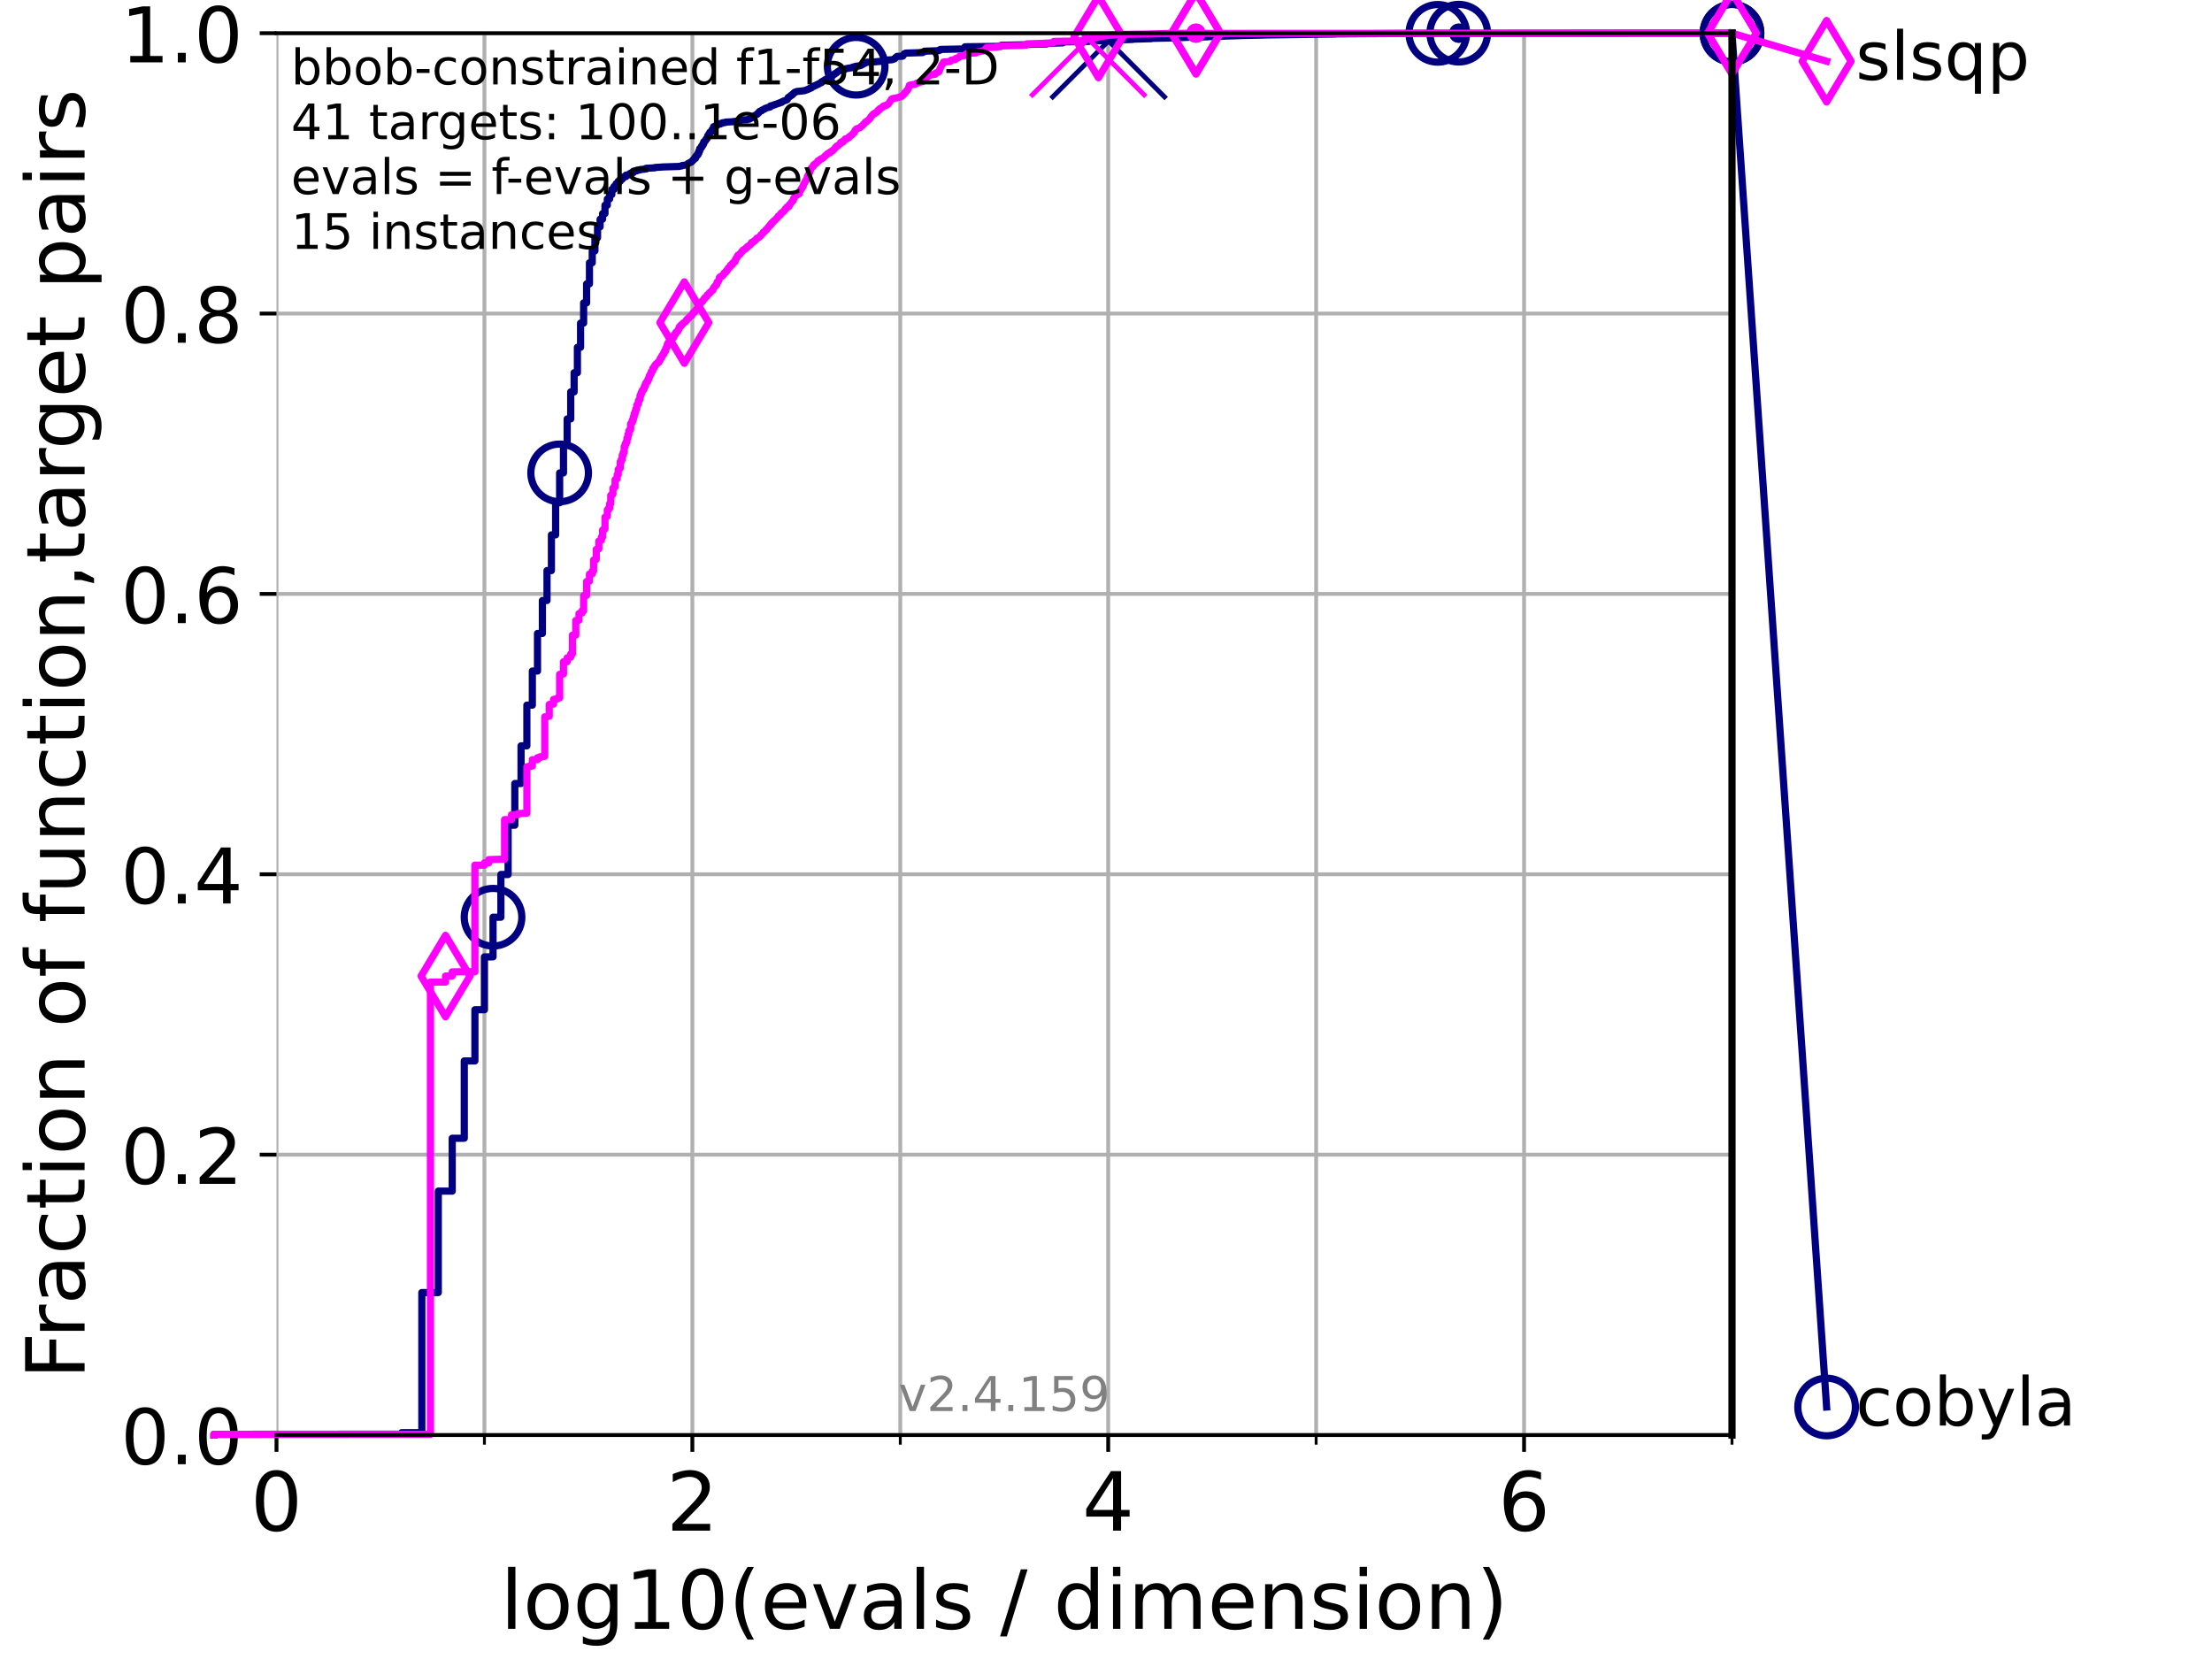 <?xml version="1.0" encoding="utf-8" standalone="no"?>
<!DOCTYPE svg PUBLIC "-//W3C//DTD SVG 1.1//EN"
  "http://www.w3.org/Graphics/SVG/1.1/DTD/svg11.dtd">
<!-- Created with matplotlib (https://matplotlib.org/) -->
<svg height="345.6pt" version="1.1" viewBox="0 0 460.8 345.6" width="460.8pt" xmlns="http://www.w3.org/2000/svg" xmlns:xlink="http://www.w3.org/1999/xlink">
 <defs>
  <style type="text/css">*{stroke-linecap:butt;stroke-linejoin:round;}</style>
 </defs>
 <g id="figure_1">
  <g id="patch_1">
   <path d="M 0 345.6 
L 460.8 345.6 
L 460.8 0 
L 0 0 
z
" style="fill:#ffffff;"/>
  </g>
  <g id="axes_1">
   <g id="patch_2">
    <path d="M 57.6 298.944 
L 360.806 298.944 
L 360.806 6.912 
L 57.6 6.912 
z
" style="fill:#ffffff;"/>
   </g>
   <g id="matplotlib.axis_1">
    <g id="xtick_1">
     <g id="line2d_1">
      <path clip-path="url(#p4d76126a7b)" d="M 57.6 298.944 
L 57.6 6.912 
" style="fill:none;stroke:#b0b0b0;stroke-linecap:square;stroke-width:0.8;"/>
     </g>
     <g id="line2d_2">
      <defs>
       <path d="M 0 0 
L 0 3.5 
" id="m4b737e6372" style="stroke:#000000;stroke-width:0.8;"/>
      </defs>
      <g>
       <use style="stroke:#000000;stroke-width:0.8;" x="57.6" xlink:href="#m4b737e6372" y="298.944"/>
      </g>
     </g>
     <g id="text_1">
      <!-- 0 -->
      <g transform="translate(52.192 318.861)scale(0.17 -0.17)">
       <defs>
        <path d="M 31.781 66.406 
Q 24.172 66.406 20.328 58.906 
Q 16.5 51.422 16.5 36.375 
Q 16.5 21.391 20.328 13.891 
Q 24.172 6.391 31.781 6.391 
Q 39.453 6.391 43.281 13.891 
Q 47.125 21.391 47.125 36.375 
Q 47.125 51.422 43.281 58.906 
Q 39.453 66.406 31.781 66.406 
z
M 31.781 74.219 
Q 44.047 74.219 50.516 64.516 
Q 56.984 54.828 56.984 36.375 
Q 56.984 17.969 50.516 8.266 
Q 44.047 -1.422 31.781 -1.422 
Q 19.531 -1.422 13.062 8.266 
Q 6.594 17.969 6.594 36.375 
Q 6.594 54.828 13.062 64.516 
Q 19.531 74.219 31.781 74.219 
z
" id="DejaVuSans-48"/>
       </defs>
       <use xlink:href="#DejaVuSans-48"/>
      </g>
     </g>
    </g>
    <g id="xtick_2">
     <g id="line2d_3">
      <path clip-path="url(#p4d76126a7b)" d="M 144.23 298.944 
L 144.23 6.912 
" style="fill:none;stroke:#b0b0b0;stroke-linecap:square;stroke-width:0.8;"/>
     </g>
     <g id="line2d_4">
      <g>
       <use style="stroke:#000000;stroke-width:0.8;" x="144.23" xlink:href="#m4b737e6372" y="298.944"/>
      </g>
     </g>
     <g id="text_2">
      <!-- 2 -->
      <g transform="translate(138.822 318.861)scale(0.17 -0.17)">
       <defs>
        <path d="M 19.188 8.297 
L 53.609 8.297 
L 53.609 0 
L 7.328 0 
L 7.328 8.297 
Q 12.938 14.109 22.625 23.891 
Q 32.328 33.688 34.812 36.531 
Q 39.547 41.844 41.422 45.531 
Q 43.312 49.219 43.312 52.781 
Q 43.312 58.594 39.234 62.25 
Q 35.156 65.922 28.609 65.922 
Q 23.969 65.922 18.812 64.312 
Q 13.672 62.703 7.812 59.422 
L 7.812 69.391 
Q 13.766 71.781 18.938 73 
Q 24.125 74.219 28.422 74.219 
Q 39.75 74.219 46.484 68.547 
Q 53.219 62.891 53.219 53.422 
Q 53.219 48.922 51.531 44.891 
Q 49.859 40.875 45.406 35.406 
Q 44.188 33.984 37.641 27.219 
Q 31.109 20.453 19.188 8.297 
z
" id="DejaVuSans-50"/>
       </defs>
       <use xlink:href="#DejaVuSans-50"/>
      </g>
     </g>
    </g>
    <g id="xtick_3">
     <g id="line2d_5">
      <path clip-path="url(#p4d76126a7b)" d="M 230.861 298.944 
L 230.861 6.912 
" style="fill:none;stroke:#b0b0b0;stroke-linecap:square;stroke-width:0.8;"/>
     </g>
     <g id="line2d_6">
      <g>
       <use style="stroke:#000000;stroke-width:0.8;" x="230.861" xlink:href="#m4b737e6372" y="298.944"/>
      </g>
     </g>
     <g id="text_3">
      <!-- 4 -->
      <g transform="translate(225.453 318.861)scale(0.17 -0.17)">
       <defs>
        <path d="M 37.797 64.312 
L 12.891 25.391 
L 37.797 25.391 
z
M 35.203 72.906 
L 47.609 72.906 
L 47.609 25.391 
L 58.016 25.391 
L 58.016 17.188 
L 47.609 17.188 
L 47.609 0 
L 37.797 0 
L 37.797 17.188 
L 4.891 17.188 
L 4.891 26.703 
z
" id="DejaVuSans-52"/>
       </defs>
       <use xlink:href="#DejaVuSans-52"/>
      </g>
     </g>
    </g>
    <g id="xtick_4">
     <g id="line2d_7">
      <path clip-path="url(#p4d76126a7b)" d="M 317.491 298.944 
L 317.491 6.912 
" style="fill:none;stroke:#b0b0b0;stroke-linecap:square;stroke-width:0.8;"/>
     </g>
     <g id="line2d_8">
      <g>
       <use style="stroke:#000000;stroke-width:0.8;" x="317.491" xlink:href="#m4b737e6372" y="298.944"/>
      </g>
     </g>
     <g id="text_4">
      <!-- 6 -->
      <g transform="translate(312.083 318.861)scale(0.17 -0.17)">
       <defs>
        <path d="M 33.016 40.375 
Q 26.375 40.375 22.484 35.828 
Q 18.609 31.297 18.609 23.391 
Q 18.609 15.531 22.484 10.953 
Q 26.375 6.391 33.016 6.391 
Q 39.656 6.391 43.531 10.953 
Q 47.406 15.531 47.406 23.391 
Q 47.406 31.297 43.531 35.828 
Q 39.656 40.375 33.016 40.375 
z
M 52.594 71.297 
L 52.594 62.312 
Q 48.875 64.062 45.094 64.984 
Q 41.312 65.922 37.594 65.922 
Q 27.828 65.922 22.672 59.328 
Q 17.531 52.734 16.797 39.406 
Q 19.672 43.656 24.016 45.922 
Q 28.375 48.188 33.594 48.188 
Q 44.578 48.188 50.953 41.516 
Q 57.328 34.859 57.328 23.391 
Q 57.328 12.156 50.688 5.359 
Q 44.047 -1.422 33.016 -1.422 
Q 20.359 -1.422 13.672 8.266 
Q 6.984 17.969 6.984 36.375 
Q 6.984 53.656 15.188 63.938 
Q 23.391 74.219 37.203 74.219 
Q 40.922 74.219 44.703 73.484 
Q 48.484 72.75 52.594 71.297 
z
" id="DejaVuSans-54"/>
       </defs>
       <use xlink:href="#DejaVuSans-54"/>
      </g>
     </g>
    </g>
    <g id="xtick_5">
     <g id="line2d_9">
      <path clip-path="url(#p4d76126a7b)" d="M 100.915 298.944 
L 100.915 6.912 
" style="fill:none;stroke:#b0b0b0;stroke-linecap:square;stroke-width:0.8;"/>
     </g>
     <g id="line2d_10">
      <defs>
       <path d="M 0 0 
L 0 2 
" id="m8a7787904d" style="stroke:#000000;stroke-width:0.6;"/>
      </defs>
      <g>
       <use style="stroke:#000000;stroke-width:0.6;" x="100.915" xlink:href="#m8a7787904d" y="298.944"/>
      </g>
     </g>
    </g>
    <g id="xtick_6">
     <g id="line2d_11">
      <path clip-path="url(#p4d76126a7b)" d="M 187.546 298.944 
L 187.546 6.912 
" style="fill:none;stroke:#b0b0b0;stroke-linecap:square;stroke-width:0.8;"/>
     </g>
     <g id="line2d_12">
      <g>
       <use style="stroke:#000000;stroke-width:0.6;" x="187.546" xlink:href="#m8a7787904d" y="298.944"/>
      </g>
     </g>
    </g>
    <g id="xtick_7">
     <g id="line2d_13">
      <path clip-path="url(#p4d76126a7b)" d="M 274.176 298.944 
L 274.176 6.912 
" style="fill:none;stroke:#b0b0b0;stroke-linecap:square;stroke-width:0.8;"/>
     </g>
     <g id="line2d_14">
      <g>
       <use style="stroke:#000000;stroke-width:0.6;" x="274.176" xlink:href="#m8a7787904d" y="298.944"/>
      </g>
     </g>
    </g>
    <g id="xtick_8">
     <g id="line2d_15">
      <path clip-path="url(#p4d76126a7b)" d="M 360.806 298.944 
L 360.806 6.912 
" style="fill:none;stroke:#b0b0b0;stroke-linecap:square;stroke-width:0.8;"/>
     </g>
     <g id="line2d_16">
      <g>
       <use style="stroke:#000000;stroke-width:0.6;" x="360.806" xlink:href="#m8a7787904d" y="298.944"/>
      </g>
     </g>
    </g>
    <g id="text_5">
     <!-- log10(evals / dimension) -->
     <g transform="translate(104.239 339.314)scale(0.17 -0.17)">
      <defs>
       <path d="M 9.422 75.984 
L 18.406 75.984 
L 18.406 0 
L 9.422 0 
z
" id="DejaVuSans-108"/>
       <path d="M 30.609 48.391 
Q 23.391 48.391 19.188 42.75 
Q 14.984 37.109 14.984 27.297 
Q 14.984 17.484 19.156 11.844 
Q 23.344 6.203 30.609 6.203 
Q 37.797 6.203 41.984 11.859 
Q 46.188 17.531 46.188 27.297 
Q 46.188 37.016 41.984 42.703 
Q 37.797 48.391 30.609 48.391 
z
M 30.609 56 
Q 42.328 56 49.016 48.375 
Q 55.719 40.766 55.719 27.297 
Q 55.719 13.875 49.016 6.219 
Q 42.328 -1.422 30.609 -1.422 
Q 18.844 -1.422 12.172 6.219 
Q 5.516 13.875 5.516 27.297 
Q 5.516 40.766 12.172 48.375 
Q 18.844 56 30.609 56 
z
" id="DejaVuSans-111"/>
       <path d="M 45.406 27.984 
Q 45.406 37.75 41.375 43.109 
Q 37.359 48.484 30.078 48.484 
Q 22.859 48.484 18.828 43.109 
Q 14.797 37.75 14.797 27.984 
Q 14.797 18.266 18.828 12.891 
Q 22.859 7.516 30.078 7.516 
Q 37.359 7.516 41.375 12.891 
Q 45.406 18.266 45.406 27.984 
z
M 54.391 6.781 
Q 54.391 -7.172 48.188 -13.984 
Q 42 -20.797 29.203 -20.797 
Q 24.469 -20.797 20.266 -20.094 
Q 16.062 -19.391 12.109 -17.922 
L 12.109 -9.188 
Q 16.062 -11.328 19.922 -12.344 
Q 23.781 -13.375 27.781 -13.375 
Q 36.625 -13.375 41.016 -8.766 
Q 45.406 -4.156 45.406 5.172 
L 45.406 9.625 
Q 42.625 4.781 38.281 2.391 
Q 33.938 0 27.875 0 
Q 17.828 0 11.672 7.656 
Q 5.516 15.328 5.516 27.984 
Q 5.516 40.672 11.672 48.328 
Q 17.828 56 27.875 56 
Q 33.938 56 38.281 53.609 
Q 42.625 51.219 45.406 46.391 
L 45.406 54.688 
L 54.391 54.688 
z
" id="DejaVuSans-103"/>
       <path d="M 12.406 8.297 
L 28.516 8.297 
L 28.516 63.922 
L 10.984 60.406 
L 10.984 69.391 
L 28.422 72.906 
L 38.281 72.906 
L 38.281 8.297 
L 54.391 8.297 
L 54.391 0 
L 12.406 0 
z
" id="DejaVuSans-49"/>
       <path d="M 31 75.875 
Q 24.469 64.656 21.281 53.656 
Q 18.109 42.672 18.109 31.391 
Q 18.109 20.125 21.312 9.062 
Q 24.516 -2 31 -13.188 
L 23.188 -13.188 
Q 15.875 -1.703 12.234 9.375 
Q 8.594 20.453 8.594 31.391 
Q 8.594 42.281 12.203 53.312 
Q 15.828 64.359 23.188 75.875 
z
" id="DejaVuSans-40"/>
       <path d="M 56.203 29.594 
L 56.203 25.203 
L 14.891 25.203 
Q 15.484 15.922 20.484 11.062 
Q 25.484 6.203 34.422 6.203 
Q 39.594 6.203 44.453 7.469 
Q 49.312 8.734 54.109 11.281 
L 54.109 2.781 
Q 49.266 0.734 44.188 -0.344 
Q 39.109 -1.422 33.891 -1.422 
Q 20.797 -1.422 13.156 6.188 
Q 5.516 13.812 5.516 26.812 
Q 5.516 40.234 12.766 48.109 
Q 20.016 56 32.328 56 
Q 43.359 56 49.781 48.891 
Q 56.203 41.797 56.203 29.594 
z
M 47.219 32.234 
Q 47.125 39.594 43.094 43.984 
Q 39.062 48.391 32.422 48.391 
Q 24.906 48.391 20.391 44.141 
Q 15.875 39.891 15.188 32.172 
z
" id="DejaVuSans-101"/>
       <path d="M 2.984 54.688 
L 12.5 54.688 
L 29.594 8.797 
L 46.688 54.688 
L 56.203 54.688 
L 35.688 0 
L 23.484 0 
z
" id="DejaVuSans-118"/>
       <path d="M 34.281 27.484 
Q 23.391 27.484 19.188 25 
Q 14.984 22.516 14.984 16.5 
Q 14.984 11.719 18.141 8.906 
Q 21.297 6.109 26.703 6.109 
Q 34.188 6.109 38.703 11.406 
Q 43.219 16.703 43.219 25.484 
L 43.219 27.484 
z
M 52.203 31.203 
L 52.203 0 
L 43.219 0 
L 43.219 8.297 
Q 40.141 3.328 35.547 0.953 
Q 30.953 -1.422 24.312 -1.422 
Q 15.922 -1.422 10.953 3.297 
Q 6 8.016 6 15.922 
Q 6 25.141 12.172 29.828 
Q 18.359 34.516 30.609 34.516 
L 43.219 34.516 
L 43.219 35.406 
Q 43.219 41.609 39.141 45 
Q 35.062 48.391 27.688 48.391 
Q 23 48.391 18.547 47.266 
Q 14.109 46.141 10.016 43.891 
L 10.016 52.203 
Q 14.938 54.109 19.578 55.047 
Q 24.219 56 28.609 56 
Q 40.484 56 46.344 49.844 
Q 52.203 43.703 52.203 31.203 
z
" id="DejaVuSans-97"/>
       <path d="M 44.281 53.078 
L 44.281 44.578 
Q 40.484 46.531 36.375 47.5 
Q 32.281 48.484 27.875 48.484 
Q 21.188 48.484 17.844 46.438 
Q 14.5 44.391 14.5 40.281 
Q 14.5 37.156 16.891 35.375 
Q 19.281 33.594 26.516 31.984 
L 29.594 31.297 
Q 39.156 29.25 43.188 25.516 
Q 47.219 21.781 47.219 15.094 
Q 47.219 7.469 41.188 3.016 
Q 35.156 -1.422 24.609 -1.422 
Q 20.219 -1.422 15.453 -0.562 
Q 10.688 0.297 5.422 2 
L 5.422 11.281 
Q 10.406 8.688 15.234 7.391 
Q 20.062 6.109 24.812 6.109 
Q 31.156 6.109 34.562 8.281 
Q 37.984 10.453 37.984 14.406 
Q 37.984 18.062 35.516 20.016 
Q 33.062 21.969 24.703 23.781 
L 21.578 24.516 
Q 13.234 26.266 9.516 29.906 
Q 5.812 33.547 5.812 39.891 
Q 5.812 47.609 11.281 51.797 
Q 16.75 56 26.812 56 
Q 31.781 56 36.172 55.266 
Q 40.578 54.547 44.281 53.078 
z
" id="DejaVuSans-115"/>
       <path id="DejaVuSans-32"/>
       <path d="M 25.391 72.906 
L 33.688 72.906 
L 8.297 -9.281 
L 0 -9.281 
z
" id="DejaVuSans-47"/>
       <path d="M 45.406 46.391 
L 45.406 75.984 
L 54.391 75.984 
L 54.391 0 
L 45.406 0 
L 45.406 8.203 
Q 42.578 3.328 38.25 0.953 
Q 33.938 -1.422 27.875 -1.422 
Q 17.969 -1.422 11.734 6.484 
Q 5.516 14.406 5.516 27.297 
Q 5.516 40.188 11.734 48.094 
Q 17.969 56 27.875 56 
Q 33.938 56 38.25 53.625 
Q 42.578 51.266 45.406 46.391 
z
M 14.797 27.297 
Q 14.797 17.391 18.875 11.75 
Q 22.953 6.109 30.078 6.109 
Q 37.203 6.109 41.297 11.75 
Q 45.406 17.391 45.406 27.297 
Q 45.406 37.203 41.297 42.844 
Q 37.203 48.484 30.078 48.484 
Q 22.953 48.484 18.875 42.844 
Q 14.797 37.203 14.797 27.297 
z
" id="DejaVuSans-100"/>
       <path d="M 9.422 54.688 
L 18.406 54.688 
L 18.406 0 
L 9.422 0 
z
M 9.422 75.984 
L 18.406 75.984 
L 18.406 64.594 
L 9.422 64.594 
z
" id="DejaVuSans-105"/>
       <path d="M 52 44.188 
Q 55.375 50.25 60.062 53.125 
Q 64.75 56 71.094 56 
Q 79.641 56 84.281 50.016 
Q 88.922 44.047 88.922 33.016 
L 88.922 0 
L 79.891 0 
L 79.891 32.719 
Q 79.891 40.578 77.094 44.375 
Q 74.312 48.188 68.609 48.188 
Q 61.625 48.188 57.562 43.547 
Q 53.516 38.922 53.516 30.906 
L 53.516 0 
L 44.484 0 
L 44.484 32.719 
Q 44.484 40.625 41.703 44.406 
Q 38.922 48.188 33.109 48.188 
Q 26.219 48.188 22.156 43.531 
Q 18.109 38.875 18.109 30.906 
L 18.109 0 
L 9.078 0 
L 9.078 54.688 
L 18.109 54.688 
L 18.109 46.188 
Q 21.188 51.219 25.484 53.609 
Q 29.781 56 35.688 56 
Q 41.656 56 45.828 52.969 
Q 50 49.953 52 44.188 
z
" id="DejaVuSans-109"/>
       <path d="M 54.891 33.016 
L 54.891 0 
L 45.906 0 
L 45.906 32.719 
Q 45.906 40.484 42.875 44.328 
Q 39.844 48.188 33.797 48.188 
Q 26.516 48.188 22.312 43.547 
Q 18.109 38.922 18.109 30.906 
L 18.109 0 
L 9.078 0 
L 9.078 54.688 
L 18.109 54.688 
L 18.109 46.188 
Q 21.344 51.125 25.703 53.562 
Q 30.078 56 35.797 56 
Q 45.219 56 50.047 50.172 
Q 54.891 44.344 54.891 33.016 
z
" id="DejaVuSans-110"/>
       <path d="M 8.016 75.875 
L 15.828 75.875 
Q 23.141 64.359 26.781 53.312 
Q 30.422 42.281 30.422 31.391 
Q 30.422 20.453 26.781 9.375 
Q 23.141 -1.703 15.828 -13.188 
L 8.016 -13.188 
Q 14.5 -2 17.703 9.062 
Q 20.906 20.125 20.906 31.391 
Q 20.906 42.672 17.703 53.656 
Q 14.5 64.656 8.016 75.875 
z
" id="DejaVuSans-41"/>
      </defs>
      <use xlink:href="#DejaVuSans-108"/>
      <use x="27.783" xlink:href="#DejaVuSans-111"/>
      <use x="88.965" xlink:href="#DejaVuSans-103"/>
      <use x="152.441" xlink:href="#DejaVuSans-49"/>
      <use x="216.064" xlink:href="#DejaVuSans-48"/>
      <use x="279.688" xlink:href="#DejaVuSans-40"/>
      <use x="318.701" xlink:href="#DejaVuSans-101"/>
      <use x="380.225" xlink:href="#DejaVuSans-118"/>
      <use x="439.404" xlink:href="#DejaVuSans-97"/>
      <use x="500.684" xlink:href="#DejaVuSans-108"/>
      <use x="528.467" xlink:href="#DejaVuSans-115"/>
      <use x="580.566" xlink:href="#DejaVuSans-32"/>
      <use x="612.354" xlink:href="#DejaVuSans-47"/>
      <use x="646.045" xlink:href="#DejaVuSans-32"/>
      <use x="677.832" xlink:href="#DejaVuSans-100"/>
      <use x="741.309" xlink:href="#DejaVuSans-105"/>
      <use x="769.092" xlink:href="#DejaVuSans-109"/>
      <use x="866.504" xlink:href="#DejaVuSans-101"/>
      <use x="928.027" xlink:href="#DejaVuSans-110"/>
      <use x="991.406" xlink:href="#DejaVuSans-115"/>
      <use x="1043.506" xlink:href="#DejaVuSans-105"/>
      <use x="1071.289" xlink:href="#DejaVuSans-111"/>
      <use x="1132.471" xlink:href="#DejaVuSans-110"/>
      <use x="1195.85" xlink:href="#DejaVuSans-41"/>
     </g>
    </g>
   </g>
   <g id="matplotlib.axis_2">
    <g id="ytick_1">
     <g id="line2d_17">
      <path clip-path="url(#p4d76126a7b)" d="M 57.6 298.944 
L 360.806 298.944 
" style="fill:none;stroke:#b0b0b0;stroke-linecap:square;stroke-width:0.8;"/>
     </g>
     <g id="line2d_18">
      <defs>
       <path d="M 0 0 
L -3.5 0 
" id="ma63f8185fa" style="stroke:#000000;stroke-width:0.8;"/>
      </defs>
      <g>
       <use style="stroke:#000000;stroke-width:0.8;" x="57.6" xlink:href="#ma63f8185fa" y="298.944"/>
      </g>
     </g>
     <g id="text_6">
      <!-- 0.0 -->
      <g transform="translate(25.155 305.023)scale(0.16 -0.16)">
       <defs>
        <path d="M 10.688 12.406 
L 21 12.406 
L 21 0 
L 10.688 0 
z
" id="DejaVuSans-46"/>
       </defs>
       <use xlink:href="#DejaVuSans-48"/>
       <use x="63.623" xlink:href="#DejaVuSans-46"/>
       <use x="95.41" xlink:href="#DejaVuSans-48"/>
      </g>
     </g>
    </g>
    <g id="ytick_2">
     <g id="line2d_19">
      <path clip-path="url(#p4d76126a7b)" d="M 57.6 240.538 
L 360.806 240.538 
" style="fill:none;stroke:#b0b0b0;stroke-linecap:square;stroke-width:0.8;"/>
     </g>
     <g id="line2d_20">
      <g>
       <use style="stroke:#000000;stroke-width:0.8;" x="57.6" xlink:href="#ma63f8185fa" y="240.538"/>
      </g>
     </g>
     <g id="text_7">
      <!-- 0.2 -->
      <g transform="translate(25.155 246.616)scale(0.16 -0.16)">
       <use xlink:href="#DejaVuSans-48"/>
       <use x="63.623" xlink:href="#DejaVuSans-46"/>
       <use x="95.41" xlink:href="#DejaVuSans-50"/>
      </g>
     </g>
    </g>
    <g id="ytick_3">
     <g id="line2d_21">
      <path clip-path="url(#p4d76126a7b)" d="M 57.6 182.131 
L 360.806 182.131 
" style="fill:none;stroke:#b0b0b0;stroke-linecap:square;stroke-width:0.8;"/>
     </g>
     <g id="line2d_22">
      <g>
       <use style="stroke:#000000;stroke-width:0.8;" x="57.6" xlink:href="#ma63f8185fa" y="182.131"/>
      </g>
     </g>
     <g id="text_8">
      <!-- 0.4 -->
      <g transform="translate(25.155 188.21)scale(0.16 -0.16)">
       <use xlink:href="#DejaVuSans-48"/>
       <use x="63.623" xlink:href="#DejaVuSans-46"/>
       <use x="95.41" xlink:href="#DejaVuSans-52"/>
      </g>
     </g>
    </g>
    <g id="ytick_4">
     <g id="line2d_23">
      <path clip-path="url(#p4d76126a7b)" d="M 57.6 123.725 
L 360.806 123.725 
" style="fill:none;stroke:#b0b0b0;stroke-linecap:square;stroke-width:0.8;"/>
     </g>
     <g id="line2d_24">
      <g>
       <use style="stroke:#000000;stroke-width:0.8;" x="57.6" xlink:href="#ma63f8185fa" y="123.725"/>
      </g>
     </g>
     <g id="text_9">
      <!-- 0.6 -->
      <g transform="translate(25.155 129.804)scale(0.16 -0.16)">
       <use xlink:href="#DejaVuSans-48"/>
       <use x="63.623" xlink:href="#DejaVuSans-46"/>
       <use x="95.41" xlink:href="#DejaVuSans-54"/>
      </g>
     </g>
    </g>
    <g id="ytick_5">
     <g id="line2d_25">
      <path clip-path="url(#p4d76126a7b)" d="M 57.6 65.318 
L 360.806 65.318 
" style="fill:none;stroke:#b0b0b0;stroke-linecap:square;stroke-width:0.8;"/>
     </g>
     <g id="line2d_26">
      <g>
       <use style="stroke:#000000;stroke-width:0.8;" x="57.6" xlink:href="#ma63f8185fa" y="65.318"/>
      </g>
     </g>
     <g id="text_10">
      <!-- 0.8 -->
      <g transform="translate(25.155 71.397)scale(0.16 -0.16)">
       <defs>
        <path d="M 31.781 34.625 
Q 24.75 34.625 20.719 30.859 
Q 16.703 27.094 16.703 20.516 
Q 16.703 13.922 20.719 10.156 
Q 24.75 6.391 31.781 6.391 
Q 38.812 6.391 42.859 10.172 
Q 46.922 13.969 46.922 20.516 
Q 46.922 27.094 42.891 30.859 
Q 38.875 34.625 31.781 34.625 
z
M 21.922 38.812 
Q 15.578 40.375 12.031 44.719 
Q 8.5 49.078 8.5 55.328 
Q 8.5 64.062 14.719 69.141 
Q 20.953 74.219 31.781 74.219 
Q 42.672 74.219 48.875 69.141 
Q 55.078 64.062 55.078 55.328 
Q 55.078 49.078 51.531 44.719 
Q 48 40.375 41.703 38.812 
Q 48.828 37.156 52.797 32.312 
Q 56.781 27.484 56.781 20.516 
Q 56.781 9.906 50.312 4.234 
Q 43.844 -1.422 31.781 -1.422 
Q 19.734 -1.422 13.25 4.234 
Q 6.781 9.906 6.781 20.516 
Q 6.781 27.484 10.781 32.312 
Q 14.797 37.156 21.922 38.812 
z
M 18.312 54.391 
Q 18.312 48.734 21.844 45.562 
Q 25.391 42.391 31.781 42.391 
Q 38.141 42.391 41.719 45.562 
Q 45.312 48.734 45.312 54.391 
Q 45.312 60.062 41.719 63.234 
Q 38.141 66.406 31.781 66.406 
Q 25.391 66.406 21.844 63.234 
Q 18.312 60.062 18.312 54.391 
z
" id="DejaVuSans-56"/>
       </defs>
       <use xlink:href="#DejaVuSans-48"/>
       <use x="63.623" xlink:href="#DejaVuSans-46"/>
       <use x="95.41" xlink:href="#DejaVuSans-56"/>
      </g>
     </g>
    </g>
    <g id="ytick_6">
     <g id="line2d_27">
      <path clip-path="url(#p4d76126a7b)" d="M 57.6 6.912 
L 360.806 6.912 
" style="fill:none;stroke:#b0b0b0;stroke-linecap:square;stroke-width:0.8;"/>
     </g>
     <g id="line2d_28">
      <g>
       <use style="stroke:#000000;stroke-width:0.8;" x="57.6" xlink:href="#ma63f8185fa" y="6.912"/>
      </g>
     </g>
     <g id="text_11">
      <!-- 1.0 -->
      <g transform="translate(25.155 12.991)scale(0.16 -0.16)">
       <use xlink:href="#DejaVuSans-49"/>
       <use x="63.623" xlink:href="#DejaVuSans-46"/>
       <use x="95.41" xlink:href="#DejaVuSans-48"/>
      </g>
     </g>
    </g>
    <g id="text_12">
     <!-- Fraction of function,target pairs -->
     <g transform="translate(17.62 287.313)rotate(-90)scale(0.17 -0.17)">
      <defs>
       <path d="M 9.812 72.906 
L 51.703 72.906 
L 51.703 64.594 
L 19.672 64.594 
L 19.672 43.109 
L 48.578 43.109 
L 48.578 34.812 
L 19.672 34.812 
L 19.672 0 
L 9.812 0 
z
" id="DejaVuSans-70"/>
       <path d="M 41.109 46.297 
Q 39.594 47.172 37.812 47.578 
Q 36.031 48 33.891 48 
Q 26.266 48 22.188 43.047 
Q 18.109 38.094 18.109 28.812 
L 18.109 0 
L 9.078 0 
L 9.078 54.688 
L 18.109 54.688 
L 18.109 46.188 
Q 20.953 51.172 25.484 53.578 
Q 30.031 56 36.531 56 
Q 37.453 56 38.578 55.875 
Q 39.703 55.766 41.062 55.516 
z
" id="DejaVuSans-114"/>
       <path d="M 48.781 52.594 
L 48.781 44.188 
Q 44.969 46.297 41.141 47.344 
Q 37.312 48.391 33.406 48.391 
Q 24.656 48.391 19.812 42.844 
Q 14.984 37.312 14.984 27.297 
Q 14.984 17.281 19.812 11.734 
Q 24.656 6.203 33.406 6.203 
Q 37.312 6.203 41.141 7.25 
Q 44.969 8.297 48.781 10.406 
L 48.781 2.094 
Q 45.016 0.344 40.984 -0.531 
Q 36.969 -1.422 32.422 -1.422 
Q 20.062 -1.422 12.781 6.344 
Q 5.516 14.109 5.516 27.297 
Q 5.516 40.672 12.859 48.328 
Q 20.219 56 33.016 56 
Q 37.156 56 41.109 55.141 
Q 45.062 54.297 48.781 52.594 
z
" id="DejaVuSans-99"/>
       <path d="M 18.312 70.219 
L 18.312 54.688 
L 36.812 54.688 
L 36.812 47.703 
L 18.312 47.703 
L 18.312 18.016 
Q 18.312 11.328 20.141 9.422 
Q 21.969 7.516 27.594 7.516 
L 36.812 7.516 
L 36.812 0 
L 27.594 0 
Q 17.188 0 13.234 3.875 
Q 9.281 7.766 9.281 18.016 
L 9.281 47.703 
L 2.688 47.703 
L 2.688 54.688 
L 9.281 54.688 
L 9.281 70.219 
z
" id="DejaVuSans-116"/>
       <path d="M 37.109 75.984 
L 37.109 68.5 
L 28.516 68.5 
Q 23.688 68.5 21.797 66.547 
Q 19.922 64.594 19.922 59.516 
L 19.922 54.688 
L 34.719 54.688 
L 34.719 47.703 
L 19.922 47.703 
L 19.922 0 
L 10.891 0 
L 10.891 47.703 
L 2.297 47.703 
L 2.297 54.688 
L 10.891 54.688 
L 10.891 58.5 
Q 10.891 67.625 15.141 71.797 
Q 19.391 75.984 28.609 75.984 
z
" id="DejaVuSans-102"/>
       <path d="M 8.5 21.578 
L 8.5 54.688 
L 17.484 54.688 
L 17.484 21.922 
Q 17.484 14.156 20.5 10.266 
Q 23.531 6.391 29.594 6.391 
Q 36.859 6.391 41.078 11.031 
Q 45.312 15.672 45.312 23.688 
L 45.312 54.688 
L 54.297 54.688 
L 54.297 0 
L 45.312 0 
L 45.312 8.406 
Q 42.047 3.422 37.719 1 
Q 33.406 -1.422 27.688 -1.422 
Q 18.266 -1.422 13.375 4.438 
Q 8.5 10.297 8.5 21.578 
z
M 31.109 56 
z
" id="DejaVuSans-117"/>
       <path d="M 11.719 12.406 
L 22.016 12.406 
L 22.016 4 
L 14.016 -11.625 
L 7.719 -11.625 
L 11.719 4 
z
" id="DejaVuSans-44"/>
       <path d="M 18.109 8.203 
L 18.109 -20.797 
L 9.078 -20.797 
L 9.078 54.688 
L 18.109 54.688 
L 18.109 46.391 
Q 20.953 51.266 25.266 53.625 
Q 29.594 56 35.594 56 
Q 45.562 56 51.781 48.094 
Q 58.016 40.188 58.016 27.297 
Q 58.016 14.406 51.781 6.484 
Q 45.562 -1.422 35.594 -1.422 
Q 29.594 -1.422 25.266 0.953 
Q 20.953 3.328 18.109 8.203 
z
M 48.688 27.297 
Q 48.688 37.203 44.609 42.844 
Q 40.531 48.484 33.406 48.484 
Q 26.266 48.484 22.188 42.844 
Q 18.109 37.203 18.109 27.297 
Q 18.109 17.391 22.188 11.75 
Q 26.266 6.109 33.406 6.109 
Q 40.531 6.109 44.609 11.75 
Q 48.688 17.391 48.688 27.297 
z
" id="DejaVuSans-112"/>
      </defs>
      <use xlink:href="#DejaVuSans-70"/>
      <use x="50.27" xlink:href="#DejaVuSans-114"/>
      <use x="91.383" xlink:href="#DejaVuSans-97"/>
      <use x="152.662" xlink:href="#DejaVuSans-99"/>
      <use x="207.643" xlink:href="#DejaVuSans-116"/>
      <use x="246.852" xlink:href="#DejaVuSans-105"/>
      <use x="274.635" xlink:href="#DejaVuSans-111"/>
      <use x="335.816" xlink:href="#DejaVuSans-110"/>
      <use x="399.195" xlink:href="#DejaVuSans-32"/>
      <use x="430.982" xlink:href="#DejaVuSans-111"/>
      <use x="492.164" xlink:href="#DejaVuSans-102"/>
      <use x="527.369" xlink:href="#DejaVuSans-32"/>
      <use x="559.156" xlink:href="#DejaVuSans-102"/>
      <use x="594.361" xlink:href="#DejaVuSans-117"/>
      <use x="657.74" xlink:href="#DejaVuSans-110"/>
      <use x="721.119" xlink:href="#DejaVuSans-99"/>
      <use x="776.1" xlink:href="#DejaVuSans-116"/>
      <use x="815.309" xlink:href="#DejaVuSans-105"/>
      <use x="843.092" xlink:href="#DejaVuSans-111"/>
      <use x="904.273" xlink:href="#DejaVuSans-110"/>
      <use x="967.652" xlink:href="#DejaVuSans-44"/>
      <use x="999.439" xlink:href="#DejaVuSans-116"/>
      <use x="1038.648" xlink:href="#DejaVuSans-97"/>
      <use x="1099.928" xlink:href="#DejaVuSans-114"/>
      <use x="1139.291" xlink:href="#DejaVuSans-103"/>
      <use x="1202.768" xlink:href="#DejaVuSans-101"/>
      <use x="1264.291" xlink:href="#DejaVuSans-116"/>
      <use x="1303.5" xlink:href="#DejaVuSans-32"/>
      <use x="1335.287" xlink:href="#DejaVuSans-112"/>
      <use x="1398.764" xlink:href="#DejaVuSans-97"/>
      <use x="1460.043" xlink:href="#DejaVuSans-105"/>
      <use x="1487.826" xlink:href="#DejaVuSans-114"/>
      <use x="1528.939" xlink:href="#DejaVuSans-115"/>
     </g>
    </g>
   </g>
   <g id="line2d_29">
    <defs>
     <path d="M 0 1.5 
C 0.398 1.5 0.779 1.342 1.061 1.061 
C 1.342 0.779 1.5 0.398 1.5 0 
C 1.5 -0.398 1.342 -0.779 1.061 -1.061 
C 0.779 -1.342 0.398 -1.5 0 -1.5 
C -0.398 -1.5 -0.779 -1.342 -1.061 -1.061 
C -1.342 -0.779 -1.5 -0.398 -1.5 0 
C -1.5 0.398 -1.342 0.779 -1.061 1.061 
C -0.779 1.342 -0.398 1.5 0 1.5 
z
" id="m2599792445" style="stroke:#000080;"/>
    </defs>
    <g>
     <use style="fill:#000080;stroke:#000080;" x="303.881" xlink:href="#m2599792445" y="6.912"/>
     <use style="fill:#000080;stroke:#000080;" x="303.881" xlink:href="#m2599792445" y="6.912"/>
    </g>
   </g>
   <g id="line2d_30">
    <path d="M 44.561 298.944 
L 44.561 298.795 
L 83.678 298.768 
L 83.678 298.452 
L 87.876 298.452 
L 87.876 269.266 
L 91.306 269.266 
L 91.306 248.135 
L 94.206 248.135 
L 94.206 237.117 
L 96.718 237.117 
L 96.718 221.007 
L 98.933 221.007 
L 98.933 210.35 
L 100.915 210.35 
L 100.915 199.331 
L 102.708 199.331 
L 102.708 191.074 
L 104.345 191.074 
L 104.345 182.175 
L 105.851 182.175 
L 105.851 171.904 
L 107.245 171.904 
L 107.245 163.225 
L 108.543 163.225 
L 108.543 155.373 
L 109.757 155.373 
L 109.757 146.896 
L 110.897 146.896 
L 110.897 139.791 
L 111.972 139.791 
L 111.972 131.964 
L 112.989 131.964 
L 112.989 125.097 
L 113.954 125.097 
L 113.954 118.862 
L 114.872 118.862 
L 114.872 111.423 
L 115.747 111.423 
L 115.747 104.74 
L 116.584 104.74 
L 116.584 98.514 
L 117.384 98.514 
L 117.384 92.754 
L 118.152 92.754 
L 118.152 87.276 
L 118.89 87.276 
L 118.89 81.639 
L 119.6 81.639 
L 119.6 77.647 
L 120.284 77.647 
L 120.284 72.353 
L 120.944 72.353 
L 120.944 67.306 
L 121.582 67.306 
L 121.582 63.094 
L 122.199 63.094 
L 122.199 59.137 
L 122.796 59.137 
L 122.796 54.74 
L 123.375 54.74 
L 123.375 52.269 
L 123.936 52.269 
L 123.936 49.534 
L 124.482 49.534 
L 124.482 47.257 
L 125.012 47.257 
L 125.012 45.665 
L 125.527 45.665 
L 125.527 44.495 
L 126.029 44.495 
L 126.029 42.745 
L 126.517 42.745 
L 126.517 41.444 
L 126.994 41.444 
L 126.994 40.521 
L 127.458 40.521 
L 127.458 39.457 
L 127.911 39.457 
L 127.911 38.85 
L 128.354 38.85 
L 128.354 38.261 
L 128.786 38.261 
L 128.786 37.76 
L 129.209 37.76 
L 129.209 37.329 
L 129.623 37.329 
L 129.623 36.942 
L 130.027 36.942 
L 130.027 36.775 
L 130.423 36.775 
L 130.423 36.467 
L 131.191 36.405 
L 131.191 36.159 
L 131.564 36.159 
L 131.564 35.957 
L 131.929 35.957 
L 131.929 35.676 
L 132.639 35.596 
L 132.639 35.5 
L 133.323 35.403 
L 133.323 35.333 
L 134.305 35.236 
L 134.305 35.174 
L 134.621 35.174 
L 134.621 35.051 
L 136.414 34.963 
L 136.414 34.893 
L 138.051 34.787 
L 138.051 34.779 
L 141.502 34.673 
L 141.611 34.638 
L 142.038 34.55 
L 142.144 34.462 
L 142.966 34.374 
L 143.066 34.277 
L 143.166 34.277 
L 143.265 34.101 
L 143.462 33.996 
L 143.56 33.917 
L 143.946 33.811 
L 144.041 33.644 
L 144.136 33.644 
L 144.23 33.468 
L 144.324 33.468 
L 144.418 33.292 
L 144.51 33.292 
L 144.603 33.055 
L 144.878 33.002 
L 144.878 32.633 
L 145.058 32.633 
L 145.058 32.413 
L 145.238 32.413 
L 145.327 32.22 
L 145.415 32.22 
L 145.415 31.868 
L 145.591 31.868 
L 145.591 31.446 
L 145.765 31.446 
L 145.765 30.953 
L 145.938 30.953 
L 145.938 30.786 
L 146.109 30.786 
L 146.109 30.487 
L 146.278 30.487 
L 146.278 30.259 
L 146.446 30.259 
L 146.446 29.933 
L 146.613 29.933 
L 146.613 29.538 
L 146.778 29.538 
L 146.86 29.353 
L 146.941 29.353 
L 147.022 29.072 
L 147.103 29.072 
L 147.103 28.931 
L 147.264 28.931 
L 147.344 28.614 
L 147.424 28.614 
L 147.424 28.28 
L 147.582 28.28 
L 147.66 27.937 
L 147.738 27.937 
L 147.816 27.682 
L 147.894 27.682 
L 147.894 27.524 
L 148.048 27.524 
L 148.125 27.374 
L 148.353 27.339 
L 148.353 26.988 
L 148.503 26.988 
L 148.578 26.662 
L 148.652 26.662 
L 148.652 26.39 
L 149.093 26.31 
L 149.093 26.231 
L 149.238 26.231 
L 149.238 26.073 
L 149.524 26.02 
L 149.524 25.897 
L 150.084 25.827 
L 150.084 25.73 
L 150.493 25.669 
L 150.493 25.572 
L 151.155 25.51 
L 151.155 25.44 
L 152.776 25.352 
L 152.776 25.317 
L 153.594 25.246 
L 153.594 25.167 
L 154.268 25.115 
L 154.323 25.009 
L 155.65 24.93 
L 155.752 24.868 
L 156.156 24.807 
L 156.255 24.666 
L 156.551 24.596 
L 156.599 24.42 
L 156.841 24.393 
L 156.937 24.2 
L 157.222 24.103 
L 157.27 24.033 
L 157.503 23.936 
L 157.596 23.839 
L 157.78 23.787 
L 157.871 23.584 
L 158.053 23.523 
L 158.143 23.294 
L 158.232 23.285 
L 158.321 23.154 
L 158.674 23.066 
L 158.761 22.916 
L 159.02 22.846 
L 159.105 22.775 
L 159.275 22.714 
L 159.359 22.591 
L 159.693 22.494 
L 159.776 22.441 
L 160.303 22.336 
L 160.383 22.265 
L 160.502 22.257 
L 160.502 22.063 
L 161.049 21.958 
L 161.126 21.87 
L 161.467 21.808 
L 161.542 21.729 
L 161.95 21.624 
L 161.987 21.58 
L 162.349 21.5 
L 162.385 21.421 
L 162.845 21.325 
L 162.915 21.184 
L 163.157 21.087 
L 163.26 21.034 
L 163.599 20.929 
L 163.666 20.911 
L 163.866 20.815 
L 163.965 20.771 
L 163.998 20.771 
L 164.096 20.472 
L 164.129 20.472 
L 164.194 20.304 
L 164.421 20.208 
L 164.517 20.085 
L 164.708 20.006 
L 164.771 19.874 
L 165.053 19.768 
L 165.146 19.566 
L 165.27 19.548 
L 165.362 19.381 
L 165.514 19.293 
L 165.574 19.205 
L 165.934 19.109 
L 165.993 19.056 
L 167.085 18.95 
L 167.085 18.942 
L 167.635 18.88 
L 167.743 18.81 
L 168.117 18.704 
L 168.117 18.686 
L 168.327 18.625 
L 168.379 18.563 
L 168.689 18.467 
L 168.74 18.37 
L 169.044 18.3 
L 169.145 18.15 
L 169.294 18.08 
L 169.393 18.027 
L 169.59 17.983 
L 169.687 17.851 
L 170.024 17.772 
L 170.12 17.649 
L 170.496 17.552 
L 170.542 17.447 
L 170.819 17.341 
L 170.91 17.262 
L 171.092 17.236 
L 171.137 17.042 
L 171.449 16.972 
L 171.449 16.875 
L 171.757 16.77 
L 171.843 16.611 
L 172.187 16.532 
L 172.272 16.4 
L 172.504 16.312 
L 172.566 16.268 
L 172.958 16.163 
L 173.019 16.057 
L 173.242 15.961 
L 173.322 15.829 
L 173.522 15.732 
L 173.561 15.538 
L 173.914 15.433 
L 174.011 15.283 
L 174.222 15.204 
L 174.298 15.108 
L 174.45 15.028 
L 174.488 14.94 
L 174.712 14.835 
L 174.749 14.773 
L 175.044 14.677 
L 175.154 14.598 
L 175.603 14.492 
L 175.603 14.483 
L 176.041 14.413 
L 176.145 14.325 
L 176.655 14.237 
L 176.756 14.202 
L 177.54 14.096 
L 177.636 13.973 
L 178.17 13.885 
L 178.201 13.815 
L 179.062 13.709 
L 179.15 13.683 
L 179.384 13.613 
L 179.471 13.507 
L 179.786 13.402 
L 179.871 13.278 
L 180.194 13.173 
L 180.291 13.111 
L 180.524 13.006 
L 180.538 12.971 
L 182.506 12.865 
L 182.506 12.856 
L 183.697 12.76 
L 183.697 12.698 
L 184.063 12.628 
L 184.063 12.557 
L 185.792 12.452 
L 185.792 12.443 
L 186.11 12.355 
L 186.211 12.276 
L 186.392 12.232 
L 186.491 12.1 
L 186.531 12.1 
L 186.591 11.959 
L 186.787 11.854 
L 186.866 11.748 
L 188.056 11.704 
L 188.165 11.537 
L 188.238 11.458 
L 188.347 11.212 
L 188.615 11.106 
L 188.668 11.063 
L 192.175 10.957 
L 192.263 10.895 
L 192.467 10.825 
L 192.553 10.667 
L 195.527 10.561 
L 195.613 10.447 
L 195.881 10.429 
L 195.881 10.297 
L 200.823 10.192 
L 200.925 9.946 
L 200.999 9.893 
L 201.036 9.744 
L 208.498 9.656 
L 208.603 9.427 
L 213.885 9.321 
L 213.932 9.251 
L 218.003 9.163 
L 218.104 9.031 
L 221.403 8.926 
L 221.49 8.723 
L 226.841 8.618 
L 226.871 8.548 
L 231.019 8.442 
L 231.019 8.433 
L 232.829 8.337 
L 232.829 8.319 
L 235.937 8.213 
L 235.95 8.161 
L 239.823 8.055 
L 239.862 7.994 
L 244.957 7.888 
L 244.957 7.879 
L 247.445 7.774 
L 247.445 7.765 
L 251.63 7.668 
L 251.632 7.642 
L 255.062 7.536 
L 255.071 7.519 
L 258.442 7.413 
L 258.442 7.404 
L 263.361 7.299 
L 263.361 7.29 
L 270.822 7.185 
L 270.822 7.176 
L 278.156 7.088 
L 278.156 7.061 
L 295.722 6.956 
L 295.722 6.947 
L 360.806 6.912 
L 360.806 6.912 
" style="fill:none;stroke:#000080;stroke-linecap:square;stroke-width:1.5;"/>
   </g>
   <g id="line2d_31">
    <defs>
     <path d="M 0 6 
C 1.591 6 3.117 5.368 4.243 4.243 
C 5.368 3.117 6 1.591 6 0 
C 6 -1.591 5.368 -3.117 4.243 -4.243 
C 3.117 -5.368 1.591 -6 0 -6 
C -1.591 -6 -3.117 -5.368 -4.243 -4.243 
C -5.368 -3.117 -6 -1.591 -6 0 
C -6 1.591 -5.368 3.117 -4.243 4.243 
C -3.117 5.368 -1.591 6 0 6 
z
" id="mdce945d4af" style="stroke:#000080;stroke-width:1.5;"/>
    </defs>
    <g>
     <use style="fill-opacity:0;stroke:#000080;stroke-width:1.5;" x="102.708" xlink:href="#mdce945d4af" y="191.074"/>
     <use style="fill-opacity:0;stroke:#000080;stroke-width:1.5;" x="116.584" xlink:href="#mdce945d4af" y="98.514"/>
     <use style="fill-opacity:0;stroke:#000080;stroke-width:1.5;" x="178.355" xlink:href="#mdce945d4af" y="13.797"/>
     <use style="fill-opacity:0;stroke:#000080;stroke-width:1.5;" x="299.518" xlink:href="#mdce945d4af" y="6.947"/>
     <use style="fill-opacity:0;stroke:#000080;stroke-width:1.5;" x="303.881" xlink:href="#mdce945d4af" y="6.912"/>
     <use style="fill-opacity:0;stroke:#000080;stroke-width:1.5;" x="360.806" xlink:href="#mdce945d4af" y="6.912"/>
    </g>
   </g>
   <g id="line2d_32">
    <path style="fill:none;stroke:#000080;stroke-linecap:square;stroke-width:1.5;"/>
    <g/>
   </g>
   <g id="line2d_33">
    <path clip-path="url(#p4d76126a7b)" d="M 230.939 8.53 
" style="fill:none;stroke:#000080;stroke-linecap:square;stroke-width:1.5;"/>
    <defs>
     <path d="M -12 12 
L 12 -12 
M -12 -12 
L 12 12 
" id="m36f29a96be" style="stroke:#000080;"/>
    </defs>
    <g clip-path="url(#p4d76126a7b)">
     <use style="fill:#000080;stroke:#000080;" x="230.939" xlink:href="#m36f29a96be" y="8.53"/>
    </g>
   </g>
   <g id="line2d_34">
    <defs>
     <path d="M 0 1.5 
C 0.398 1.5 0.779 1.342 1.061 1.061 
C 1.342 0.779 1.5 0.398 1.5 0 
C 1.5 -0.398 1.342 -0.779 1.061 -1.061 
C 0.779 -1.342 0.398 -1.5 0 -1.5 
C -0.398 -1.5 -0.779 -1.342 -1.061 -1.061 
C -1.342 -0.779 -1.5 -0.398 -1.5 0 
C -1.5 0.398 -1.342 0.779 -1.061 1.061 
C -0.779 1.342 -0.398 1.5 0 1.5 
z
" id="m78c40d6d02" style="stroke:#ff00ff;"/>
    </defs>
    <g>
     <use style="fill:#ff00ff;stroke:#ff00ff;" x="249.148" xlink:href="#m78c40d6d02" y="6.912"/>
     <use style="fill:#ff00ff;stroke:#ff00ff;" x="249.148" xlink:href="#m78c40d6d02" y="6.912"/>
    </g>
   </g>
   <g id="line2d_35">
    <path d="M 44.561 298.944 
L 44.561 298.795 
L 89.669 298.795 
L 89.669 204.581 
L 92.812 204.581 
L 92.812 203.332 
L 94.206 203.332 
L 94.206 202.453 
L 98.933 202.444 
L 98.933 180.223 
L 100.915 180.223 
L 100.915 179.748 
L 101.833 179.748 
L 101.833 179.071 
L 105.113 178.966 
L 105.113 170.744 
L 106.561 170.744 
L 106.561 169.715 
L 107.905 169.715 
L 107.905 169.477 
L 109.757 169.407 
L 109.757 159.725 
L 110.336 159.725 
L 110.336 159.585 
L 110.897 159.585 
L 110.897 158.257 
L 111.972 158.257 
L 111.972 157.835 
L 112.488 157.835 
L 112.488 157.65 
L 113.478 157.553 
L 113.478 149.323 
L 113.954 149.323 
L 113.954 149.208 
L 114.419 149.208 
L 114.419 146.746 
L 115.315 146.667 
L 115.315 145.709 
L 115.747 145.709 
L 115.747 145.585 
L 116.17 145.585 
L 116.17 145.374 
L 116.584 145.374 
L 116.584 140.476 
L 117.384 140.406 
L 117.384 137.856 
L 118.152 137.847 
L 118.152 137.038 
L 118.525 137.038 
L 118.525 136.897 
L 118.89 136.897 
L 118.89 136.22 
L 119.248 136.22 
L 119.248 132.316 
L 119.945 132.307 
L 119.945 129.256 
L 120.617 129.203 
L 120.617 127.805 
L 120.944 127.805 
L 120.944 127.691 
L 121.266 127.691 
L 121.266 127.225 
L 121.582 127.225 
L 121.582 124.085 
L 122.199 124.033 
L 122.199 121.148 
L 122.796 121.078 
L 122.796 119.583 
L 123.375 119.557 
L 123.375 118.941 
L 123.658 118.941 
L 123.658 116.664 
L 123.936 116.664 
L 123.936 116.541 
L 124.211 116.541 
L 124.211 114.448 
L 124.482 114.448 
L 124.482 114.325 
L 124.748 114.325 
L 124.748 112.707 
L 125.012 112.707 
L 125.012 112.557 
L 125.271 112.557 
L 125.271 111.898 
L 125.527 111.898 
L 125.527 110.411 
L 125.779 110.411 
L 125.779 110.2 
L 126.029 110.2 
L 126.029 107.729 
L 126.275 107.729 
L 126.275 107.545 
L 126.517 107.545 
L 126.517 106.217 
L 126.757 106.217 
L 126.757 105.892 
L 126.994 105.892 
L 126.994 104.933 
L 127.227 104.933 
L 127.227 103.201 
L 127.458 103.201 
L 127.458 102.946 
L 127.686 102.946 
L 127.686 101.697 
L 127.911 101.697 
L 127.911 101.416 
L 128.134 101.416 
L 128.134 99.921 
L 128.354 99.921 
L 128.354 99.736 
L 128.571 99.736 
L 128.571 98.901 
L 128.786 98.901 
L 128.786 97.802 
L 128.999 97.802 
L 128.999 97.52 
L 129.209 97.52 
L 129.209 96.184 
L 129.417 96.184 
L 129.417 95.744 
L 129.623 95.744 
L 129.623 94.803 
L 129.826 94.803 
L 129.826 94.267 
L 130.027 94.267 
L 130.027 93.027 
L 130.226 93.027 
L 130.226 92.49 
L 130.423 92.49 
L 130.423 92.068 
L 130.618 92.068 
L 130.618 91.242 
L 130.811 91.242 
L 130.811 90.494 
L 131.002 90.494 
L 131.002 89.738 
L 131.191 89.738 
L 131.191 89.465 
L 131.378 89.465 
L 131.378 88.269 
L 131.564 88.269 
L 131.564 87.97 
L 131.747 87.97 
L 131.747 87.469 
L 131.929 87.469 
L 131.929 86.88 
L 132.109 86.88 
L 132.109 86.212 
L 132.287 86.212 
L 132.287 85.737 
L 132.464 85.737 
L 132.464 85.192 
L 132.639 85.192 
L 132.639 84.427 
L 132.812 84.427 
L 132.812 84.136 
L 132.984 84.136 
L 132.984 83.486 
L 133.154 83.486 
L 133.154 83.204 
L 133.323 83.204 
L 133.323 82.431 
L 133.49 82.431 
L 133.49 82.008 
L 133.656 82.008 
L 133.656 81.595 
L 133.82 81.595 
L 133.82 81.279 
L 133.983 81.279 
L 133.983 81.112 
L 134.145 81.112 
L 134.145 80.698 
L 134.305 80.698 
L 134.305 80.346 
L 134.464 80.346 
L 134.464 79.889 
L 134.621 79.889 
L 134.621 79.669 
L 134.777 79.669 
L 134.777 79.511 
L 134.932 79.511 
L 134.932 79.133 
L 135.085 79.133 
L 135.085 78.816 
L 135.238 78.816 
L 135.238 78.342 
L 135.389 78.342 
L 135.389 78.087 
L 135.539 78.087 
L 135.539 77.77 
L 135.688 77.77 
L 135.688 77.409 
L 135.835 77.409 
L 135.835 77.234 
L 135.981 77.234 
L 135.981 76.759 
L 136.271 76.653 
L 136.271 76.337 
L 136.414 76.337 
L 136.414 76.143 
L 136.556 76.143 
L 136.556 75.915 
L 136.697 75.915 
L 136.697 75.8 
L 136.837 75.8 
L 136.837 75.677 
L 136.975 75.677 
L 136.975 75.519 
L 137.25 75.457 
L 137.25 75.246 
L 137.386 75.246 
L 137.386 75.026 
L 137.521 75.026 
L 137.521 74.71 
L 137.655 74.71 
L 137.655 74.569 
L 137.788 74.569 
L 137.788 74.305 
L 137.92 74.305 
L 137.92 74.059 
L 138.051 74.059 
L 138.051 73.901 
L 138.181 73.901 
L 138.181 73.76 
L 138.31 73.76 
L 138.31 73.373 
L 138.439 73.373 
L 138.439 73.109 
L 138.693 73.074 
L 138.693 72.564 
L 138.819 72.564 
L 138.819 72.353 
L 138.944 72.353 
L 138.944 71.975 
L 139.068 71.975 
L 139.068 71.588 
L 139.191 71.588 
L 139.191 71.377 
L 139.314 71.377 
L 139.314 71.228 
L 139.556 71.201 
L 139.556 71.113 
L 139.677 71.113 
L 139.677 70.85 
L 139.796 70.85 
L 139.796 70.735 
L 140.033 70.691 
L 140.033 70.533 
L 140.15 70.533 
L 140.15 70.392 
L 140.266 70.392 
L 140.266 70.26 
L 140.382 70.26 
L 140.382 69.882 
L 140.497 69.882 
L 140.497 69.662 
L 140.725 69.627 
L 140.725 69.39 
L 140.838 69.39 
L 140.838 69.188 
L 141.173 69.091 
L 141.283 68.642 
L 141.393 68.642 
L 141.502 68.141 
L 141.611 68.141 
L 141.611 67.992 
L 141.826 67.992 
L 141.932 67.64 
L 142.144 67.596 
L 142.248 67.376 
L 142.353 67.376 
L 142.456 67.2 
L 142.662 67.139 
L 142.764 66.98 
L 142.865 66.98 
L 142.966 66.69 
L 143.066 66.69 
L 143.166 66.444 
L 143.462 66.338 
L 143.56 66.048 
L 143.754 65.943 
L 143.85 65.811 
L 144.041 65.802 
L 144.136 65.538 
L 144.23 65.538 
L 144.324 65.23 
L 144.418 65.23 
L 144.51 65.063 
L 144.695 65.037 
L 144.786 64.764 
L 144.878 64.764 
L 144.968 64.571 
L 145.058 64.571 
L 145.148 64.351 
L 145.238 64.351 
L 145.327 64.008 
L 145.415 64.008 
L 145.503 63.604 
L 145.678 63.507 
L 145.765 63.366 
L 145.852 63.366 
L 145.938 63.111 
L 146.023 63.111 
L 146.109 62.891 
L 146.362 62.795 
L 146.446 62.531 
L 146.53 62.531 
L 146.613 62.302 
L 146.778 62.232 
L 146.86 61.968 
L 147.103 61.871 
L 147.184 61.757 
L 147.264 61.757 
L 147.344 61.414 
L 147.582 61.344 
L 147.66 61.203 
L 147.738 61.203 
L 147.816 60.948 
L 148.048 60.878 
L 148.125 60.693 
L 148.277 60.605 
L 148.353 60.447 
L 148.503 60.447 
L 148.578 60.104 
L 148.652 60.104 
L 148.727 59.84 
L 148.801 59.84 
L 148.874 59.655 
L 149.093 59.576 
L 149.166 59.295 
L 149.31 59.295 
L 149.382 58.785 
L 149.524 58.785 
L 149.595 58.583 
L 149.666 58.583 
L 149.736 58.292 
L 149.806 58.292 
L 149.876 57.774 
L 150.084 57.686 
L 150.152 57.563 
L 150.493 57.501 
L 150.56 57.316 
L 150.694 57.228 
L 150.76 57.053 
L 150.827 57.053 
L 150.827 56.894 
L 151.09 56.806 
L 151.155 56.718 
L 151.22 56.718 
L 151.285 56.428 
L 151.478 56.375 
L 151.542 56.103 
L 151.669 56.094 
L 151.732 55.821 
L 151.983 55.733 
L 152.045 55.584 
L 152.107 55.584 
L 152.169 55.25 
L 152.535 55.162 
L 152.596 54.828 
L 152.716 54.793 
L 152.776 54.661 
L 153.013 54.617 
L 153.072 54.538 
L 153.131 54.538 
L 153.189 54.054 
L 153.247 54.054 
L 153.306 53.878 
L 153.421 53.834 
L 153.421 53.702 
L 153.536 53.702 
L 153.594 53.359 
L 153.708 53.28 
L 153.764 53.131 
L 153.99 53.113 
L 154.046 52.946 
L 154.212 52.884 
L 154.323 52.665 
L 154.432 52.612 
L 154.541 52.366 
L 154.758 52.269 
L 154.811 52.075 
L 154.971 52.04 
L 155.077 51.926 
L 155.34 51.829 
L 155.444 51.601 
L 155.701 51.495 
L 155.803 51.275 
L 156.056 51.205 
L 156.156 51.073 
L 156.354 50.967 
L 156.453 50.686 
L 156.502 50.686 
L 156.599 50.493 
L 156.841 50.484 
L 156.937 50.308 
L 157.222 50.22 
L 157.317 50.009 
L 157.503 49.912 
L 157.596 49.728 
L 157.688 49.675 
L 157.688 49.604 
L 158.053 49.499 
L 158.143 49.376 
L 158.321 49.288 
L 158.41 49.086 
L 158.498 49.077 
L 158.586 48.857 
L 158.761 48.769 
L 158.848 48.646 
L 158.977 48.558 
L 159.02 48.347 
L 159.275 48.259 
L 159.359 48.11 
L 159.485 48.022 
L 159.527 47.881 
L 159.734 47.837 
L 159.817 47.582 
L 159.94 47.485 
L 160.021 47.388 
L 160.062 47.388 
L 160.142 47.186 
L 160.303 47.107 
L 160.383 46.966 
L 160.423 46.966 
L 160.423 46.834 
L 160.621 46.791 
L 160.699 46.492 
L 160.855 46.492 
L 160.894 46.351 
L 160.972 46.351 
L 161.01 46.201 
L 161.202 46.096 
L 161.24 45.99 
L 161.392 45.929 
L 161.467 45.797 
L 161.58 45.7 
L 161.654 45.603 
L 161.803 45.533 
L 161.913 45.348 
L 162.06 45.252 
L 162.133 45.005 
L 162.277 44.961 
L 162.349 44.874 
L 162.528 44.812 
L 162.634 44.504 
L 162.775 44.478 
L 162.845 44.293 
L 163.019 44.24 
L 163.088 44.144 
L 163.226 44.108 
L 163.328 43.915 
L 163.397 43.915 
L 163.498 43.66 
L 163.566 43.66 
L 163.566 43.546 
L 163.8 43.449 
L 163.899 43.15 
L 164.324 43.044 
L 164.421 42.649 
L 164.581 42.614 
L 164.676 42.42 
L 164.771 42.323 
L 164.866 42.13 
L 165.022 42.024 
L 165.115 41.831 
L 165.239 41.778 
L 165.331 41.312 
L 165.483 41.251 
L 165.574 40.96 
L 165.665 40.855 
L 165.755 40.732 
L 165.993 40.661 
L 166.052 40.547 
L 166.345 40.442 
L 166.374 40.389 
L 166.518 40.327 
L 166.576 39.879 
L 166.718 39.791 
L 166.804 39.536 
L 166.86 39.536 
L 166.917 39.325 
L 167.001 39.219 
L 167.057 39.149 
L 167.113 39.149 
L 167.196 38.868 
L 167.307 38.841 
L 167.417 38.358 
L 167.499 38.287 
L 167.608 38.085 
L 167.635 38.085 
L 167.743 37.786 
L 167.85 37.698 
L 167.957 37.39 
L 168.09 37.32 
L 168.196 36.784 
L 168.274 36.687 
L 168.379 36.397 
L 168.483 36.344 
L 168.586 35.992 
L 168.663 35.922 
L 168.766 35.614 
L 168.817 35.517 
L 168.918 35.166 
L 168.969 35.078 
L 169.07 34.963 
L 169.17 34.858 
L 169.22 34.77 
L 169.393 34.699 
L 169.492 34.365 
L 169.59 34.286 
L 169.687 34.207 
L 169.953 34.11 
L 170.001 33.978 
L 170.143 33.934 
L 170.214 33.75 
L 170.332 33.679 
L 170.426 33.486 
L 170.75 33.398 
L 170.796 33.257 
L 170.956 33.161 
L 170.979 33.117 
L 171.294 33.029 
L 171.338 32.941 
L 171.493 32.888 
L 171.603 32.747 
L 171.778 32.642 
L 171.865 32.501 
L 171.973 32.396 
L 172.08 32.272 
L 172.314 32.167 
L 172.42 31.991 
L 172.629 31.912 
L 172.732 31.868 
L 172.897 31.85 
L 172.897 31.692 
L 173.182 31.587 
L 173.182 31.507 
L 173.462 31.411 
L 173.561 31.27 
L 173.66 31.173 
L 173.68 31.138 
L 173.817 31.041 
L 173.914 30.927 
L 173.972 30.822 
L 174.049 30.69 
L 174.184 30.619 
L 174.26 30.54 
L 174.317 30.54 
L 174.317 30.426 
L 174.525 30.417 
L 174.619 30.259 
L 174.768 30.18 
L 174.879 30.004 
L 175.099 29.916 
L 175.154 29.652 
L 175.656 29.564 
L 175.726 29.309 
L 176.006 29.204 
L 176.093 28.931 
L 176.571 28.852 
L 176.605 28.746 
L 176.872 28.65 
L 176.971 28.421 
L 177.201 28.315 
L 177.298 28.21 
L 177.395 28.148 
L 177.428 28.06 
L 177.54 28.06 
L 177.636 27.902 
L 177.763 27.805 
L 177.873 27.594 
L 177.983 27.586 
L 178.092 27.251 
L 178.185 27.155 
L 178.201 27.04 
L 178.339 26.97 
L 178.431 26.838 
L 178.779 26.733 
L 178.779 26.724 
L 179.062 26.645 
L 179.165 26.565 
L 179.267 26.495 
L 179.369 26.354 
L 179.586 26.266 
L 179.672 26.117 
L 179.772 26.038 
L 179.829 25.932 
L 179.899 25.932 
L 179.998 25.765 
L 180.138 25.669 
L 180.235 25.475 
L 180.524 25.37 
L 180.565 25.238 
L 180.728 25.132 
L 180.823 25.071 
L 180.943 24.974 
L 181.01 24.886 
L 181.116 24.807 
L 181.209 24.648 
L 181.327 24.569 
L 181.418 24.297 
L 181.509 24.226 
L 181.613 24.086 
L 181.792 23.98 
L 181.881 23.787 
L 182.171 23.69 
L 182.259 23.541 
L 182.592 23.435 
L 182.702 23.25 
L 182.811 23.242 
L 182.908 22.978 
L 183.171 22.916 
L 183.206 22.731 
L 183.313 22.635 
L 183.313 22.608 
L 183.628 22.503 
L 183.732 22.38 
L 183.881 22.327 
L 183.915 22.195 
L 184.074 22.125 
L 184.097 22.054 
L 184.555 22.01 
L 184.654 21.852 
L 184.98 21.747 
L 185.087 21.588 
L 185.194 21.509 
L 185.301 21.272 
L 185.375 21.193 
L 185.469 21.017 
L 185.605 20.911 
L 185.699 20.665 
L 185.875 20.568 
L 185.875 20.551 
L 186.462 20.445 
L 186.462 20.436 
L 187.079 20.331 
L 187.137 20.269 
L 187.508 20.19 
L 187.611 20.129 
L 187.918 20.032 
L 187.992 19.874 
L 188.175 19.794 
L 188.247 19.627 
L 188.365 19.557 
L 188.437 19.337 
L 188.659 19.258 
L 188.739 19.073 
L 188.792 19.038 
L 188.897 18.836 
L 189.037 18.818 
L 189.115 18.625 
L 189.21 18.546 
L 189.313 18.141 
L 189.373 18.08 
L 189.432 17.79 
L 189.736 17.693 
L 189.811 17.666 
L 190.523 17.57 
L 190.523 17.552 
L 190.842 17.482 
L 190.952 17.332 
L 191.363 17.227 
L 191.363 17.209 
L 191.691 17.112 
L 191.758 17.077 
L 192.233 16.989 
L 192.299 16.84 
L 192.553 16.796 
L 192.647 16.471 
L 192.768 16.365 
L 192.861 16.268 
L 193.016 16.163 
L 193.093 16.048 
L 193.323 15.996 
L 193.413 15.855 
L 193.564 15.758 
L 193.625 15.714 
L 193.781 15.705 
L 193.848 15.574 
L 194.787 15.477 
L 194.876 15.354 
L 194.965 15.275 
L 194.965 15.178 
L 195.41 15.072 
L 195.453 15.028 
L 195.589 14.949 
L 195.699 14.677 
L 195.741 14.589 
L 195.844 14.246 
L 195.929 14.14 
L 196.025 13.876 
L 196.109 13.771 
L 196.204 13.49 
L 196.352 13.393 
L 196.434 13.164 
L 196.516 13.103 
L 196.557 12.918 
L 197.916 12.821 
L 198.024 12.689 
L 198.185 12.601 
L 198.196 12.513 
L 198.955 12.417 
L 198.955 12.382 
L 199.133 12.32 
L 199.133 12.162 
L 199.595 12.056 
L 199.64 11.995 
L 199.866 11.898 
L 199.973 11.687 
L 200.962 11.581 
L 201.072 11.405 
L 201.264 11.326 
L 201.345 11.221 
L 201.462 11.159 
L 201.512 11.098 
L 203.279 11.027 
L 203.308 10.966 
L 203.421 10.966 
L 203.486 10.808 
L 204.306 10.702 
L 204.402 10.649 
L 204.932 10.596 
L 205.025 10.447 
L 205.284 10.394 
L 205.39 10.095 
L 205.473 10.042 
L 205.553 9.902 
L 207.652 9.823 
L 207.72 9.7 
L 208.628 9.612 
L 208.649 9.559 
L 212.971 9.462 
L 212.971 9.436 
L 213.825 9.374 
L 213.927 9.137 
L 217.299 9.031 
L 217.299 9.022 
L 219.425 8.935 
L 219.519 8.627 
L 225.513 8.521 
L 225.61 8.319 
L 226.008 8.213 
L 226.043 8.169 
L 226.993 8.064 
L 227.086 7.976 
L 228.331 7.87 
L 228.437 7.827 
L 228.831 7.739 
L 228.831 7.712 
L 229.48 7.615 
L 229.48 7.598 
L 230.06 7.501 
L 230.112 7.457 
L 231.044 7.352 
L 231.044 7.334 
L 232.815 7.237 
L 232.851 7.185 
L 239.596 7.079 
L 239.596 7.07 
L 243.792 6.965 
L 243.792 6.956 
L 360.806 6.912 
L 360.806 6.912 
" style="fill:none;stroke:#ff00ff;stroke-linecap:square;stroke-width:1.5;"/>
   </g>
   <g id="line2d_36">
    <defs>
     <path d="M -0 8.485 
L 5.091 0 
L 0 -8.485 
L -5.091 -0 
z
" id="mf40757bacc" style="stroke:#ff00ff;stroke-linejoin:miter;stroke-width:1.5;"/>
    </defs>
    <g>
     <use style="fill-opacity:0;stroke:#ff00ff;stroke-linejoin:miter;stroke-width:1.5;" x="92.812" xlink:href="#mf40757bacc" y="203.332"/>
     <use style="fill-opacity:0;stroke:#ff00ff;stroke-linejoin:miter;stroke-width:1.5;" x="142.559" xlink:href="#mf40757bacc" y="67.2"/>
     <use style="fill-opacity:0;stroke:#ff00ff;stroke-linejoin:miter;stroke-width:1.5;" x="228.831" xlink:href="#mf40757bacc" y="7.712"/>
     <use style="fill-opacity:0;stroke:#ff00ff;stroke-linejoin:miter;stroke-width:1.5;" x="249.148" xlink:href="#mf40757bacc" y="6.912"/>
     <use style="fill-opacity:0;stroke:#ff00ff;stroke-linejoin:miter;stroke-width:1.5;" x="249.148" xlink:href="#mf40757bacc" y="6.912"/>
     <use style="fill-opacity:0;stroke:#ff00ff;stroke-linejoin:miter;stroke-width:1.5;" x="360.806" xlink:href="#mf40757bacc" y="6.912"/>
    </g>
   </g>
   <g id="line2d_37">
    <path style="fill:none;stroke:#ff00ff;stroke-linecap:square;stroke-width:1.5;"/>
    <g/>
   </g>
   <g id="line2d_38">
    <path clip-path="url(#p4d76126a7b)" d="M 226.701 8.108 
" style="fill:none;stroke:#ff00ff;stroke-linecap:square;stroke-width:1.5;"/>
    <defs>
     <path d="M -12 12 
L 12 -12 
M -12 -12 
L 12 12 
" id="m7d60165a79" style="stroke:#ff00ff;"/>
    </defs>
    <g clip-path="url(#p4d76126a7b)">
     <use style="fill:#ff00ff;stroke:#ff00ff;" x="226.701" xlink:href="#m7d60165a79" y="8.108"/>
    </g>
   </g>
   <g id="line2d_39">
    <path d="M 360.806 6.912 
L 380.515 293.103 
" style="fill:none;stroke:#000080;stroke-linecap:square;stroke-width:1.5;"/>
    <g>
     <use style="fill-opacity:0;stroke:#000080;stroke-width:1.5;" x="360.806" xlink:href="#mdce945d4af" y="6.912"/>
     <use style="fill-opacity:0;stroke:#000080;stroke-width:1.5;" x="380.515" xlink:href="#mdce945d4af" y="293.103"/>
    </g>
   </g>
   <g id="line2d_40">
    <path d="M 360.806 6.912 
L 380.515 12.753 
" style="fill:none;stroke:#ff00ff;stroke-linecap:square;stroke-width:1.5;"/>
    <g>
     <use style="fill-opacity:0;stroke:#ff00ff;stroke-linejoin:miter;stroke-width:1.5;" x="360.806" xlink:href="#mf40757bacc" y="6.912"/>
     <use style="fill-opacity:0;stroke:#ff00ff;stroke-linejoin:miter;stroke-width:1.5;" x="380.515" xlink:href="#mf40757bacc" y="12.753"/>
    </g>
   </g>
   <g id="line2d_41">
    <path d="M 360.806 298.944 
L 360.806 6.912 
" style="fill:none;stroke:#000000;stroke-linecap:square;stroke-width:1.5;"/>
   </g>
   <g id="patch_3">
    <path d="M 57.6 298.944 
L 360.806 298.944 
" style="fill:none;stroke:#000000;stroke-linecap:square;stroke-linejoin:miter;stroke-width:0.8;"/>
   </g>
   <g id="patch_4">
    <path d="M 57.6 6.912 
L 360.806 6.912 
" style="fill:none;stroke:#000000;stroke-linecap:square;stroke-linejoin:miter;stroke-width:0.8;"/>
   </g>
   <g id="text_13">
    <!-- cobyla -->
    <g transform="translate(386.579 296.966)scale(0.14 -0.14)">
     <defs>
      <path d="M 48.688 27.297 
Q 48.688 37.203 44.609 42.844 
Q 40.531 48.484 33.406 48.484 
Q 26.266 48.484 22.188 42.844 
Q 18.109 37.203 18.109 27.297 
Q 18.109 17.391 22.188 11.75 
Q 26.266 6.109 33.406 6.109 
Q 40.531 6.109 44.609 11.75 
Q 48.688 17.391 48.688 27.297 
z
M 18.109 46.391 
Q 20.953 51.266 25.266 53.625 
Q 29.594 56 35.594 56 
Q 45.562 56 51.781 48.094 
Q 58.016 40.188 58.016 27.297 
Q 58.016 14.406 51.781 6.484 
Q 45.562 -1.422 35.594 -1.422 
Q 29.594 -1.422 25.266 0.953 
Q 20.953 3.328 18.109 8.203 
L 18.109 0 
L 9.078 0 
L 9.078 75.984 
L 18.109 75.984 
z
" id="DejaVuSans-98"/>
      <path d="M 32.172 -5.078 
Q 28.375 -14.844 24.75 -17.812 
Q 21.141 -20.797 15.094 -20.797 
L 7.906 -20.797 
L 7.906 -13.281 
L 13.188 -13.281 
Q 16.891 -13.281 18.938 -11.516 
Q 21 -9.766 23.484 -3.219 
L 25.094 0.875 
L 2.984 54.688 
L 12.5 54.688 
L 29.594 11.922 
L 46.688 54.688 
L 56.203 54.688 
z
" id="DejaVuSans-121"/>
     </defs>
     <use xlink:href="#DejaVuSans-99"/>
     <use x="54.98" xlink:href="#DejaVuSans-111"/>
     <use x="116.162" xlink:href="#DejaVuSans-98"/>
     <use x="179.639" xlink:href="#DejaVuSans-121"/>
     <use x="238.818" xlink:href="#DejaVuSans-108"/>
     <use x="266.602" xlink:href="#DejaVuSans-97"/>
    </g>
   </g>
   <g id="text_14">
    <!-- slsqp -->
    <g transform="translate(386.579 16.616)scale(0.14 -0.14)">
     <defs>
      <path d="M 14.797 27.297 
Q 14.797 17.391 18.875 11.75 
Q 22.953 6.109 30.078 6.109 
Q 37.203 6.109 41.297 11.75 
Q 45.406 17.391 45.406 27.297 
Q 45.406 37.203 41.297 42.844 
Q 37.203 48.484 30.078 48.484 
Q 22.953 48.484 18.875 42.844 
Q 14.797 37.203 14.797 27.297 
z
M 45.406 8.203 
Q 42.578 3.328 38.25 0.953 
Q 33.938 -1.422 27.875 -1.422 
Q 17.969 -1.422 11.734 6.484 
Q 5.516 14.406 5.516 27.297 
Q 5.516 40.188 11.734 48.094 
Q 17.969 56 27.875 56 
Q 33.938 56 38.25 53.625 
Q 42.578 51.266 45.406 46.391 
L 45.406 54.688 
L 54.391 54.688 
L 54.391 -20.797 
L 45.406 -20.797 
z
" id="DejaVuSans-113"/>
     </defs>
     <use xlink:href="#DejaVuSans-115"/>
     <use x="52.1" xlink:href="#DejaVuSans-108"/>
     <use x="79.883" xlink:href="#DejaVuSans-115"/>
     <use x="131.982" xlink:href="#DejaVuSans-113"/>
     <use x="195.459" xlink:href="#DejaVuSans-112"/>
    </g>
   </g>
   <g id="text_15">
    <!-- bbob-constrained f1-f54, 2-D -->
    <g transform="translate(60.632 17.583)scale(0.102 -0.102)">
     <defs>
      <path d="M 4.891 31.391 
L 31.203 31.391 
L 31.203 23.391 
L 4.891 23.391 
z
" id="DejaVuSans-45"/>
      <path d="M 10.797 72.906 
L 49.516 72.906 
L 49.516 64.594 
L 19.828 64.594 
L 19.828 46.734 
Q 21.969 47.469 24.109 47.828 
Q 26.266 48.188 28.422 48.188 
Q 40.625 48.188 47.75 41.5 
Q 54.891 34.812 54.891 23.391 
Q 54.891 11.625 47.562 5.094 
Q 40.234 -1.422 26.906 -1.422 
Q 22.312 -1.422 17.547 -0.641 
Q 12.797 0.141 7.719 1.703 
L 7.719 11.625 
Q 12.109 9.234 16.797 8.062 
Q 21.484 6.891 26.703 6.891 
Q 35.156 6.891 40.078 11.328 
Q 45.016 15.766 45.016 23.391 
Q 45.016 31 40.078 35.438 
Q 35.156 39.891 26.703 39.891 
Q 22.75 39.891 18.812 39.016 
Q 14.891 38.141 10.797 36.281 
z
" id="DejaVuSans-53"/>
      <path d="M 19.672 64.797 
L 19.672 8.109 
L 31.594 8.109 
Q 46.688 8.109 53.688 14.938 
Q 60.688 21.781 60.688 36.531 
Q 60.688 51.172 53.688 57.984 
Q 46.688 64.797 31.594 64.797 
z
M 9.812 72.906 
L 30.078 72.906 
Q 51.266 72.906 61.172 64.094 
Q 71.094 55.281 71.094 36.531 
Q 71.094 17.672 61.125 8.828 
Q 51.172 0 30.078 0 
L 9.812 0 
z
" id="DejaVuSans-68"/>
     </defs>
     <use xlink:href="#DejaVuSans-98"/>
     <use x="63.477" xlink:href="#DejaVuSans-98"/>
     <use x="126.953" xlink:href="#DejaVuSans-111"/>
     <use x="188.135" xlink:href="#DejaVuSans-98"/>
     <use x="251.611" xlink:href="#DejaVuSans-45"/>
     <use x="287.695" xlink:href="#DejaVuSans-99"/>
     <use x="342.676" xlink:href="#DejaVuSans-111"/>
     <use x="403.857" xlink:href="#DejaVuSans-110"/>
     <use x="467.236" xlink:href="#DejaVuSans-115"/>
     <use x="519.336" xlink:href="#DejaVuSans-116"/>
     <use x="558.545" xlink:href="#DejaVuSans-114"/>
     <use x="599.658" xlink:href="#DejaVuSans-97"/>
     <use x="660.938" xlink:href="#DejaVuSans-105"/>
     <use x="688.721" xlink:href="#DejaVuSans-110"/>
     <use x="752.1" xlink:href="#DejaVuSans-101"/>
     <use x="813.623" xlink:href="#DejaVuSans-100"/>
     <use x="877.1" xlink:href="#DejaVuSans-32"/>
     <use x="908.887" xlink:href="#DejaVuSans-102"/>
     <use x="944.092" xlink:href="#DejaVuSans-49"/>
     <use x="1007.715" xlink:href="#DejaVuSans-45"/>
     <use x="1043.799" xlink:href="#DejaVuSans-102"/>
     <use x="1079.004" xlink:href="#DejaVuSans-53"/>
     <use x="1142.627" xlink:href="#DejaVuSans-52"/>
     <use x="1206.25" xlink:href="#DejaVuSans-44"/>
     <use x="1238.037" xlink:href="#DejaVuSans-32"/>
     <use x="1269.824" xlink:href="#DejaVuSans-50"/>
     <use x="1333.447" xlink:href="#DejaVuSans-45"/>
     <use x="1369.531" xlink:href="#DejaVuSans-68"/>
    </g>
    <!-- 41 targets: 100..1e-06 -->
    <g transform="translate(60.632 29.004)scale(0.102 -0.102)">
     <defs>
      <path d="M 11.719 12.406 
L 22.016 12.406 
L 22.016 0 
L 11.719 0 
z
M 11.719 51.703 
L 22.016 51.703 
L 22.016 39.312 
L 11.719 39.312 
z
" id="DejaVuSans-58"/>
     </defs>
     <use xlink:href="#DejaVuSans-52"/>
     <use x="63.623" xlink:href="#DejaVuSans-49"/>
     <use x="127.246" xlink:href="#DejaVuSans-32"/>
     <use x="159.033" xlink:href="#DejaVuSans-116"/>
     <use x="198.242" xlink:href="#DejaVuSans-97"/>
     <use x="259.521" xlink:href="#DejaVuSans-114"/>
     <use x="298.885" xlink:href="#DejaVuSans-103"/>
     <use x="362.361" xlink:href="#DejaVuSans-101"/>
     <use x="423.885" xlink:href="#DejaVuSans-116"/>
     <use x="463.094" xlink:href="#DejaVuSans-115"/>
     <use x="515.193" xlink:href="#DejaVuSans-58"/>
     <use x="548.885" xlink:href="#DejaVuSans-32"/>
     <use x="580.672" xlink:href="#DejaVuSans-49"/>
     <use x="644.295" xlink:href="#DejaVuSans-48"/>
     <use x="707.918" xlink:href="#DejaVuSans-48"/>
     <use x="771.541" xlink:href="#DejaVuSans-46"/>
     <use x="803.328" xlink:href="#DejaVuSans-46"/>
     <use x="835.115" xlink:href="#DejaVuSans-49"/>
     <use x="898.738" xlink:href="#DejaVuSans-101"/>
     <use x="960.262" xlink:href="#DejaVuSans-45"/>
     <use x="996.346" xlink:href="#DejaVuSans-48"/>
     <use x="1059.969" xlink:href="#DejaVuSans-54"/>
    </g>
    <!-- evals = f-evals + g-evals -->
    <g transform="translate(60.632 40.426)scale(0.102 -0.102)">
     <defs>
      <path d="M 10.594 45.406 
L 73.188 45.406 
L 73.188 37.203 
L 10.594 37.203 
z
M 10.594 25.484 
L 73.188 25.484 
L 73.188 17.188 
L 10.594 17.188 
z
" id="DejaVuSans-61"/>
      <path d="M 46 62.703 
L 46 35.5 
L 73.188 35.5 
L 73.188 27.203 
L 46 27.203 
L 46 0 
L 37.797 0 
L 37.797 27.203 
L 10.594 27.203 
L 10.594 35.5 
L 37.797 35.5 
L 37.797 62.703 
z
" id="DejaVuSans-43"/>
     </defs>
     <use xlink:href="#DejaVuSans-101"/>
     <use x="61.523" xlink:href="#DejaVuSans-118"/>
     <use x="120.703" xlink:href="#DejaVuSans-97"/>
     <use x="181.982" xlink:href="#DejaVuSans-108"/>
     <use x="209.766" xlink:href="#DejaVuSans-115"/>
     <use x="261.865" xlink:href="#DejaVuSans-32"/>
     <use x="293.652" xlink:href="#DejaVuSans-61"/>
     <use x="377.441" xlink:href="#DejaVuSans-32"/>
     <use x="409.229" xlink:href="#DejaVuSans-102"/>
     <use x="438.934" xlink:href="#DejaVuSans-45"/>
     <use x="475.018" xlink:href="#DejaVuSans-101"/>
     <use x="536.541" xlink:href="#DejaVuSans-118"/>
     <use x="595.721" xlink:href="#DejaVuSans-97"/>
     <use x="657" xlink:href="#DejaVuSans-108"/>
     <use x="684.783" xlink:href="#DejaVuSans-115"/>
     <use x="736.883" xlink:href="#DejaVuSans-32"/>
     <use x="768.67" xlink:href="#DejaVuSans-43"/>
     <use x="852.459" xlink:href="#DejaVuSans-32"/>
     <use x="884.246" xlink:href="#DejaVuSans-103"/>
     <use x="947.723" xlink:href="#DejaVuSans-45"/>
     <use x="983.807" xlink:href="#DejaVuSans-101"/>
     <use x="1045.33" xlink:href="#DejaVuSans-118"/>
     <use x="1104.51" xlink:href="#DejaVuSans-97"/>
     <use x="1165.789" xlink:href="#DejaVuSans-108"/>
     <use x="1193.572" xlink:href="#DejaVuSans-115"/>
    </g>
    <!-- 15 instances -->
    <g transform="translate(60.632 51.848)scale(0.102 -0.102)">
     <use xlink:href="#DejaVuSans-49"/>
     <use x="63.623" xlink:href="#DejaVuSans-53"/>
     <use x="127.246" xlink:href="#DejaVuSans-32"/>
     <use x="159.033" xlink:href="#DejaVuSans-105"/>
     <use x="186.816" xlink:href="#DejaVuSans-110"/>
     <use x="250.195" xlink:href="#DejaVuSans-115"/>
     <use x="302.295" xlink:href="#DejaVuSans-116"/>
     <use x="341.504" xlink:href="#DejaVuSans-97"/>
     <use x="402.783" xlink:href="#DejaVuSans-110"/>
     <use x="466.162" xlink:href="#DejaVuSans-99"/>
     <use x="521.143" xlink:href="#DejaVuSans-101"/>
     <use x="582.666" xlink:href="#DejaVuSans-115"/>
    </g>
   </g>
   <g id="text_16">
    <!-- v2.4.159 -->
    <g style="fill:#808080;" transform="translate(187.159 293.944)scale(0.1 -0.1)">
     <defs>
      <path d="M 10.984 1.516 
L 10.984 10.5 
Q 14.703 8.734 18.5 7.812 
Q 22.312 6.891 25.984 6.891 
Q 35.75 6.891 40.891 13.453 
Q 46.047 20.016 46.781 33.406 
Q 43.953 29.203 39.594 26.953 
Q 35.25 24.703 29.984 24.703 
Q 19.047 24.703 12.672 31.312 
Q 6.297 37.938 6.297 49.422 
Q 6.297 60.641 12.938 67.422 
Q 19.578 74.219 30.609 74.219 
Q 43.266 74.219 49.922 64.516 
Q 56.594 54.828 56.594 36.375 
Q 56.594 19.141 48.406 8.859 
Q 40.234 -1.422 26.422 -1.422 
Q 22.703 -1.422 18.891 -0.688 
Q 15.094 0.047 10.984 1.516 
z
M 30.609 32.422 
Q 37.25 32.422 41.125 36.953 
Q 45.016 41.5 45.016 49.422 
Q 45.016 57.281 41.125 61.844 
Q 37.25 66.406 30.609 66.406 
Q 23.969 66.406 20.094 61.844 
Q 16.219 57.281 16.219 49.422 
Q 16.219 41.5 20.094 36.953 
Q 23.969 32.422 30.609 32.422 
z
" id="DejaVuSans-57"/>
     </defs>
     <use xlink:href="#DejaVuSans-118"/>
     <use x="59.18" xlink:href="#DejaVuSans-50"/>
     <use x="122.803" xlink:href="#DejaVuSans-46"/>
     <use x="154.59" xlink:href="#DejaVuSans-52"/>
     <use x="218.213" xlink:href="#DejaVuSans-46"/>
     <use x="250" xlink:href="#DejaVuSans-49"/>
     <use x="313.623" xlink:href="#DejaVuSans-53"/>
     <use x="377.246" xlink:href="#DejaVuSans-57"/>
    </g>
   </g>
  </g>
 </g>
 <defs>
  <clipPath id="p4d76126a7b">
   <rect height="292.032" width="303.206" x="57.6" y="6.912"/>
  </clipPath>
 </defs>
</svg>
